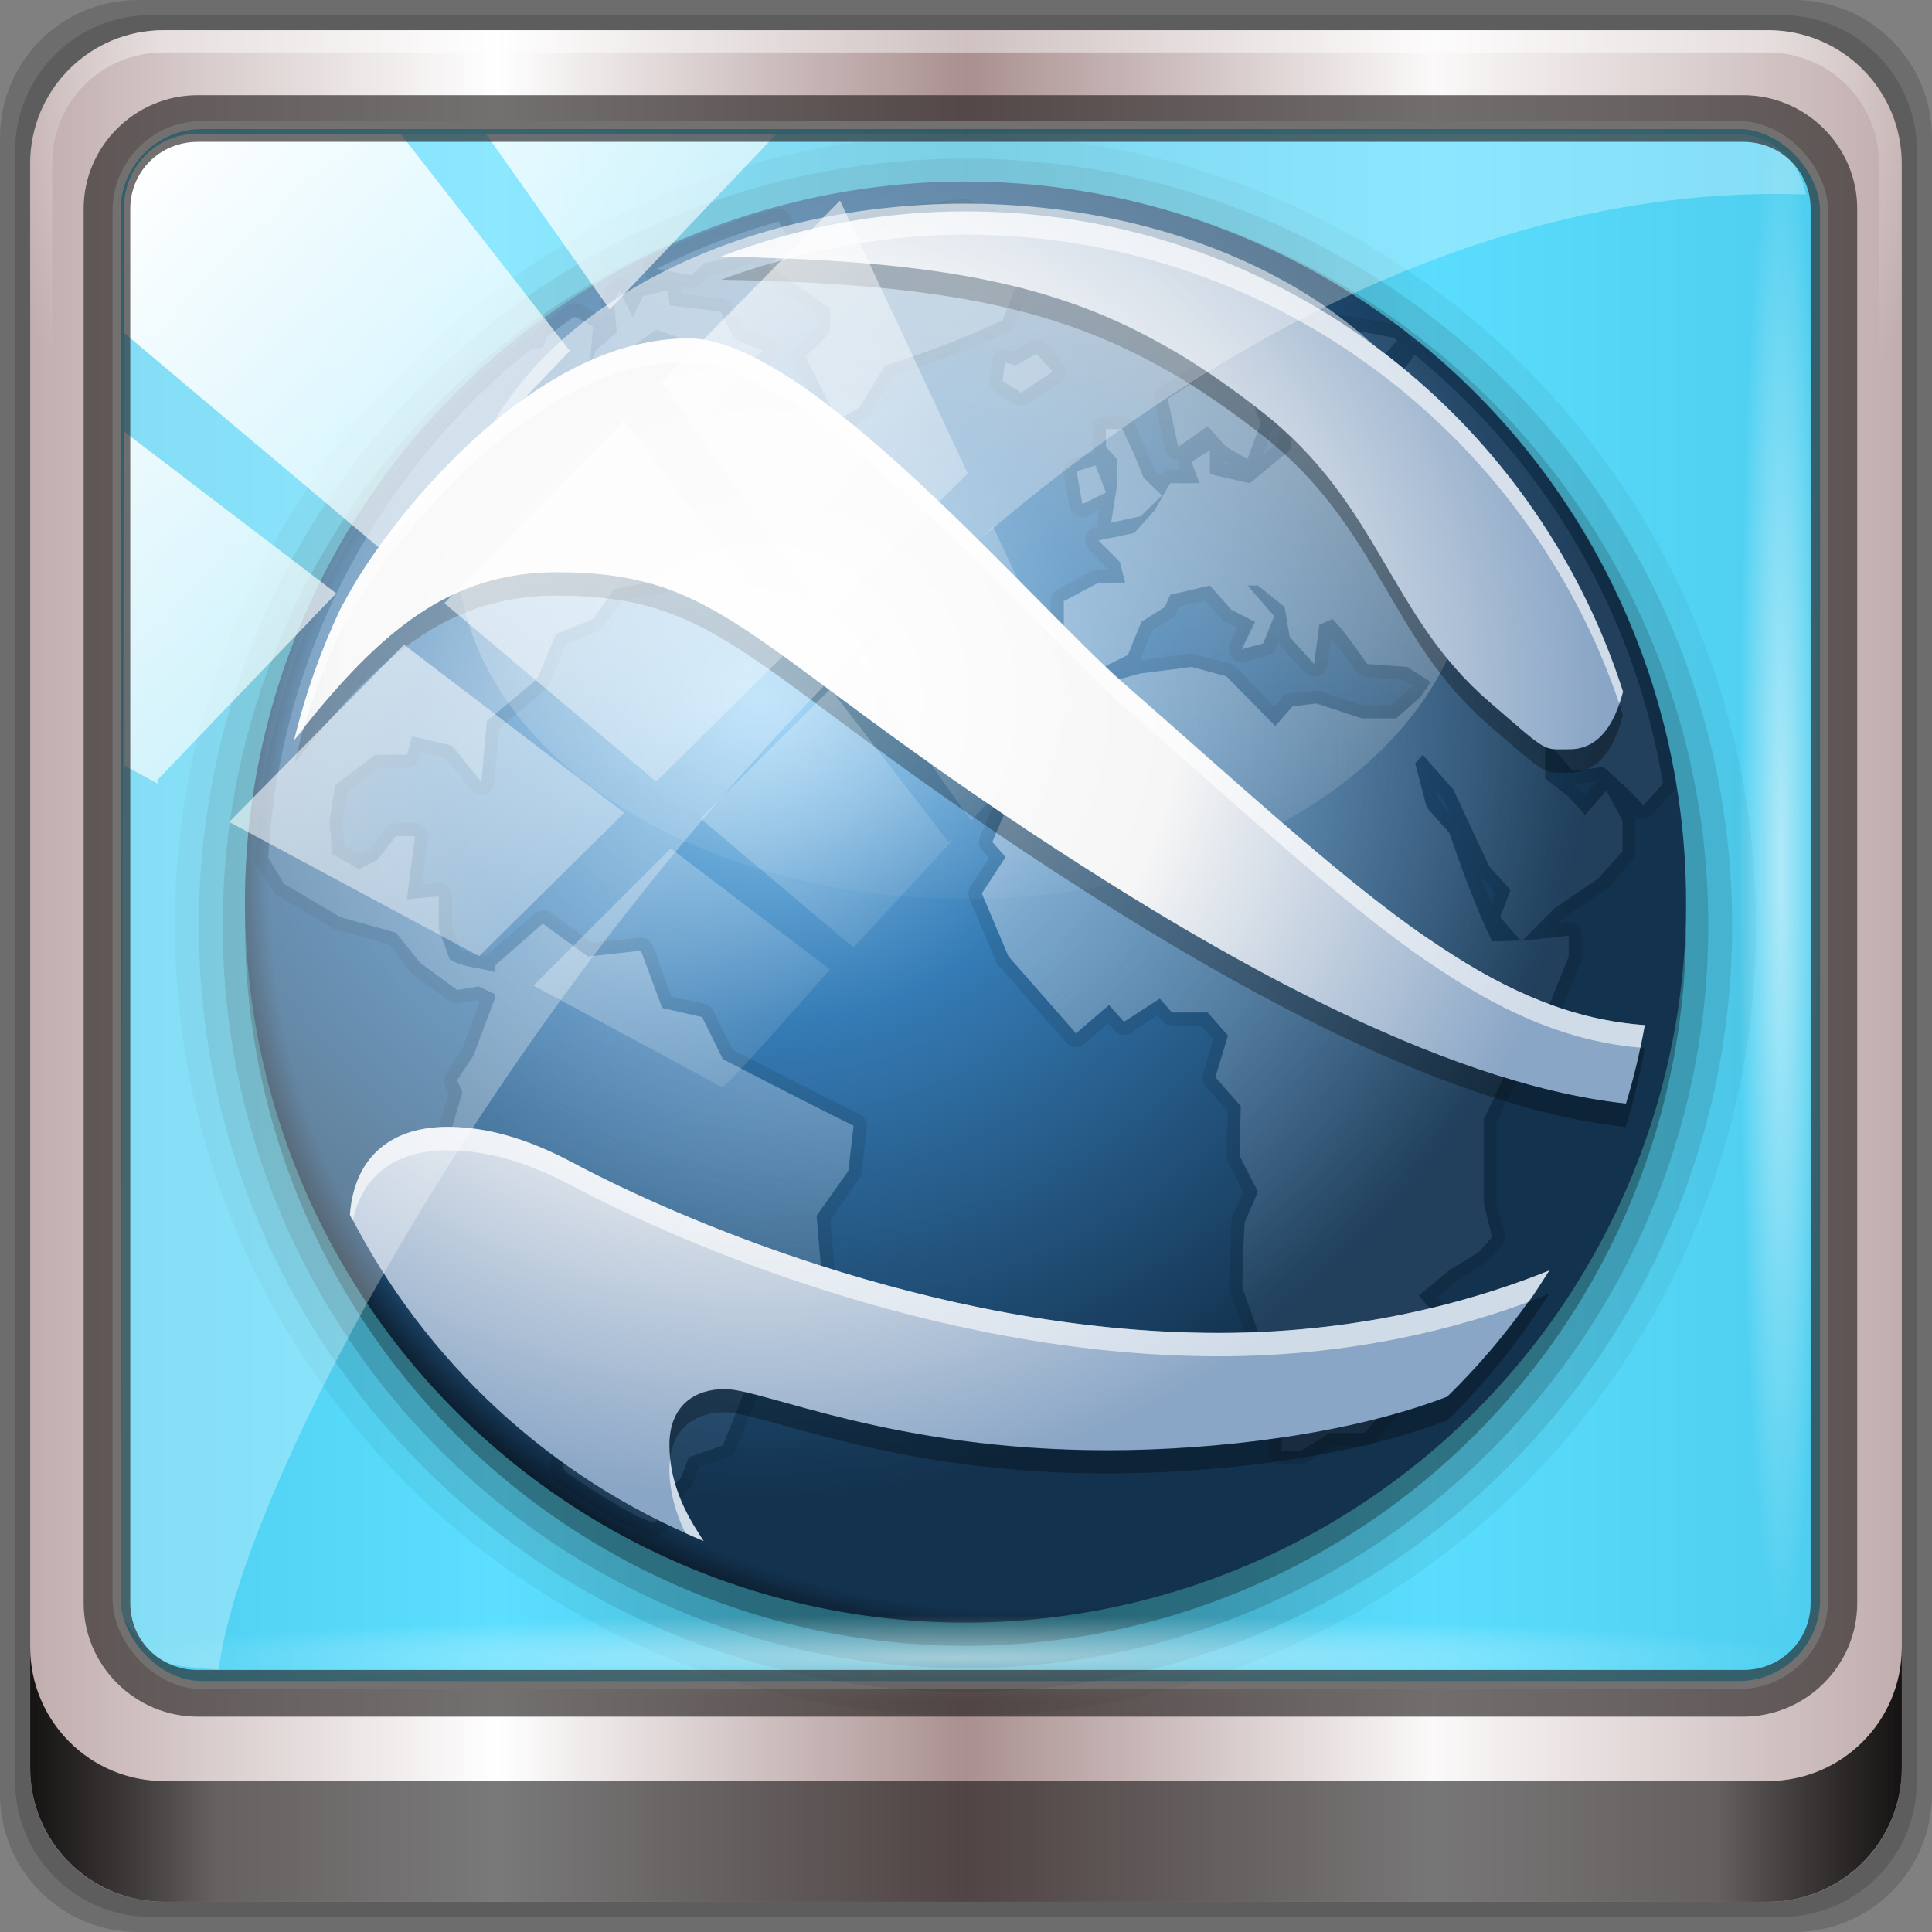 <?xml version="1.0" encoding="UTF-8" standalone="no"?>
<!-- Created with Inkscape (http://www.inkscape.org/) -->

<svg
   xmlns:dc="http://purl.org/dc/elements/1.1/"
   xmlns:cc="http://creativecommons.org/ns#"
   xmlns:rdf="http://www.w3.org/1999/02/22-rdf-syntax-ns#"
   xmlns:svg="http://www.w3.org/2000/svg"
   xmlns="http://www.w3.org/2000/svg"
   xmlns:xlink="http://www.w3.org/1999/xlink"
   xmlns:sodipodi="http://sodipodi.sourceforge.net/DTD/sodipodi-0.dtd"
   xmlns:inkscape="http://www.inkscape.org/namespaces/inkscape"
   version="1.0"
   width="96"
   height="96"
   id="svg2408"
   inkscape:version="0.48.5 r10040"
   sodipodi:docname="googleearth.svg">
  <rect width="100%" height="100%" fill="#808080" stroke="none"/>
  <sodipodi:namedview
     pagecolor="#ffffff"
     bordercolor="#666666"
     borderopacity="1"
     objecttolerance="10"
     gridtolerance="10"
     guidetolerance="10"
     inkscape:pageopacity="0"
     inkscape:pageshadow="2"
     inkscape:window-width="1280"
     inkscape:window-height="963"
     id="namedview3919"
     showgrid="false"
     inkscape:zoom="2.4583333"
     inkscape:cx="-1.6271186"
     inkscape:cy="48"
     inkscape:window-x="0"
     inkscape:window-y="0"
     inkscape:window-maximized="1"
     inkscape:current-layer="g7390" />
  <defs
     id="defs2410">
    <linearGradient
       id="linearGradient3998">
      <stop
         id="stop4000"
         style="stop-color:#ffffff;stop-opacity:1"
         offset="0" />
      <stop
         id="stop4002"
         style="stop-color:#ffffff;stop-opacity:0"
         offset="1" />
    </linearGradient>
    <linearGradient
       x1="45.448"
       y1="92.54"
       x2="45.448"
       y2="7.017"
       id="ButtonShadow"
       gradientUnits="userSpaceOnUse"
       gradientTransform="scale(1.006,0.994)">
      <stop
         id="stop3750"
         style="stop-color:#000000;stop-opacity:1"
         offset="0" />
      <stop
         id="stop3752"
         style="stop-color:#000000;stop-opacity:0.588"
         offset="1" />
    </linearGradient>
    <linearGradient
       id="linearGradient3737">
      <stop
         id="stop3739"
         style="stop-color:#ffffff;stop-opacity:1"
         offset="0" />
      <stop
         id="stop3741"
         style="stop-color:#ffffff;stop-opacity:0"
         offset="1" />
    </linearGradient>
    <linearGradient
       id="linearGradient3700">
      <stop
         id="stop3702"
         style="stop-color:#22193e;stop-opacity:1"
         offset="0" />
      <stop
         id="stop3704"
         style="stop-color:#9586af;stop-opacity:1"
         offset="1" />
    </linearGradient>
    <filter
       color-interpolation-filters="sRGB"
       id="filter3174">
      <feGaussianBlur
         id="feGaussianBlur3176"
         stdDeviation="1.71" />
    </filter>
    <linearGradient
       x1="36.357"
       y1="6"
       x2="36.357"
       y2="63.893"
       id="linearGradient3188"
       xlink:href="#linearGradient3737"
       gradientUnits="userSpaceOnUse" />
    <filter
       x="-0.192"
       y="-0.192"
       width="1.384"
       height="1.384"
       color-interpolation-filters="sRGB"
       id="filter3794">
      <feGaussianBlur
         id="feGaussianBlur3796"
         stdDeviation="5.28" />
    </filter>
    <linearGradient
       x1="48"
       y1="20.221"
       x2="48"
       y2="138.661"
       id="linearGradient3613"
       xlink:href="#linearGradient3737"
       gradientUnits="userSpaceOnUse" />
    <radialGradient
       cx="48"
       cy="90.172"
       r="42"
       fx="48"
       fy="90.172"
       id="radialGradient3619"
       xlink:href="#linearGradient3737"
       gradientUnits="userSpaceOnUse"
       gradientTransform="matrix(1.157,0,0,0.996,-7.551,0.197)" />
    <clipPath
       id="clipPath3613">
      <rect
         width="84"
         height="84"
         rx="6"
         ry="6"
         x="6"
         y="6"
         id="rect3615"
         style="fill:#ffffff;fill-opacity:1;fill-rule:nonzero;stroke:none" />
    </clipPath>
    <linearGradient
       x1="48"
       y1="90"
       x2="48"
       y2="5.988"
       id="linearGradient3617"
       xlink:href="#linearGradient3700"
       gradientUnits="userSpaceOnUse" />
    <linearGradient
       x1="45.448"
       y1="92.54"
       x2="45.448"
       y2="7.017"
       id="ButtonShadow-0"
       gradientUnits="userSpaceOnUse"
       gradientTransform="matrix(1.006,0,0,0.994,100,0)">
      <stop
         id="stop3750-8"
         style="stop-color:#000000;stop-opacity:1"
         offset="0" />
      <stop
         id="stop3752-5"
         style="stop-color:#000000;stop-opacity:0.588"
         offset="1" />
    </linearGradient>
    <linearGradient
       x1="32.251"
       y1="6.132"
       x2="32.251"
       y2="90.239"
       id="linearGradient3780"
       xlink:href="#ButtonShadow-0"
       gradientUnits="userSpaceOnUse"
       gradientTransform="matrix(1.024,0,0,1.012,-1.143,-98.071)" />
    <linearGradient
       x1="32.251"
       y1="6.132"
       x2="32.251"
       y2="90.239"
       id="linearGradient3772"
       xlink:href="#ButtonShadow-0"
       gradientUnits="userSpaceOnUse"
       gradientTransform="matrix(1.024,0,0,1.012,-1.143,-98.071)" />
    <linearGradient
       x1="32.251"
       y1="6.132"
       x2="32.251"
       y2="90.239"
       id="linearGradient3725"
       xlink:href="#ButtonShadow-0"
       gradientUnits="userSpaceOnUse"
       gradientTransform="matrix(1.024,0,0,1.012,-1.143,-98.071)" />
    <linearGradient
       x1="32.251"
       y1="6.132"
       x2="32.251"
       y2="90.239"
       id="linearGradient3721"
       xlink:href="#ButtonShadow-0"
       gradientUnits="userSpaceOnUse"
       gradientTransform="translate(0,-97)" />
    <linearGradient
       x1="32.251"
       y1="6.132"
       x2="32.251"
       y2="90.239"
       id="linearGradient3026"
       xlink:href="#ButtonShadow-0"
       gradientUnits="userSpaceOnUse"
       gradientTransform="matrix(1.024,0,0,1.012,-1.143,-98.071)" />
    <linearGradient
       id="linearGradient4224-9">
      <stop
         id="stop4226-7"
         style="stop-color:#95d2f8;stop-opacity:1"
         offset="0" />
      <stop
         id="stop4240-8"
         style="stop-color:#357bb5;stop-opacity:1"
         offset="0.41" />
      <stop
         id="stop4228-0"
         style="stop-color:#13324e;stop-opacity:1"
         offset="1" />
    </linearGradient>
    <linearGradient
       id="linearGradient4463-9">
      <stop
         id="stop4465-1"
         style="stop-color:#000000;stop-opacity:0"
         offset="0" />
      <stop
         id="stop4467-3"
         style="stop-color:#000000;stop-opacity:0"
         offset="0.91" />
      <stop
         id="stop4469-1"
         style="stop-color:#000000;stop-opacity:1"
         offset="1" />
    </linearGradient>
    <linearGradient
       id="linearGradient4471-1">
      <stop
         id="stop4473-6"
         style="stop-color:#ffffff;stop-opacity:1"
         offset="0" />
      <stop
         id="stop4544-9"
         style="stop-color:#f6f6f6;stop-opacity:1"
         offset="0.5" />
      <stop
         id="stop4475-9"
         style="stop-color:#8aa6c6;stop-opacity:1"
         offset="1" />
    </linearGradient>
    <radialGradient
       cx="46.972"
       cy="-33.923"
       r="60.306"
       fx="46.972"
       fy="-33.923"
       id="radialGradient3093"
       xlink:href="#linearGradient4471-1"
       gradientUnits="userSpaceOnUse"
       gradientTransform="matrix(0.598,0,0,0.569,11.061,58.574)" />
    <radialGradient
       cx="46.972"
       cy="-33.923"
       r="60.306"
       fx="46.972"
       fy="-33.923"
       id="radialGradient3916"
       xlink:href="#linearGradient4224-9"
       gradientUnits="userSpaceOnUse"
       gradientTransform="matrix(1.164,0,0,1.107,-7.715,3.617)" />
    <radialGradient
       cx="65.261"
       cy="-19.96"
       r="60.306"
       fx="65.261"
       fy="-19.96"
       id="radialGradient3926"
       xlink:href="#linearGradient4463-9"
       gradientUnits="userSpaceOnUse"
       gradientTransform="matrix(1.137,0,0,1.108,-5.928,3.63)" />
    <radialGradient
       cx="46.972"
       cy="-33.923"
       r="60.306"
       fx="46.972"
       fy="-33.923"
       id="radialGradient3956"
       xlink:href="#linearGradient4224-9"
       gradientUnits="userSpaceOnUse"
       gradientTransform="matrix(1.164,0,0,1.107,-7.715,3.617)" />
    <linearGradient
       id="linearGradient2312">
      <stop
         id="stop2314"
         style="stop-color:#e3ebf3;stop-opacity:1"
         offset="0" />
      <stop
         id="stop2316"
         style="stop-color:#cedceb;stop-opacity:0.132"
         offset="1" />
    </linearGradient>
    <radialGradient
       cx="22.109"
       cy="19.781"
       r="19.19"
       fx="22.109"
       fy="19.781"
       id="radialGradient3146"
       xlink:href="#linearGradient2312"
       gradientUnits="userSpaceOnUse"
       gradientTransform="matrix(1.573,0,0,1.469,8.676,12.715)" />
    <linearGradient
       x1="66.658"
       y1="-77.511"
       x2="66.658"
       y2="51.68"
       id="linearGradient3977"
       xlink:href="#linearGradient3737"
       gradientUnits="userSpaceOnUse" />
    <radialGradient
       cx="64.145"
       cy="-16.953"
       r="60.306"
       fx="64.145"
       fy="-16.953"
       id="radialGradient4004"
       xlink:href="#linearGradient3998"
       gradientUnits="userSpaceOnUse" />
    <radialGradient
       cx="19.464"
       cy="15.821"
       r="2.5"
       fx="19.464"
       fy="15.821"
       id="radialGradient4036-3"
       xlink:href="#linearGradient4008-1"
       gradientUnits="userSpaceOnUse" />
    <linearGradient
       id="linearGradient4008-1">
      <stop
         id="stop4010-3"
         style="stop-color:#ffffff;stop-opacity:1"
         offset="0" />
      <stop
         id="stop4016-7"
         style="stop-color:#ffffff;stop-opacity:0.279"
         offset="0.5" />
      <stop
         id="stop4012-2"
         style="stop-color:#ffffff;stop-opacity:0"
         offset="1" />
    </linearGradient>
    <radialGradient
       cx="19.464"
       cy="15.821"
       r="2.5"
       fx="19.464"
       fy="15.821"
       id="radialGradient4028-4"
       xlink:href="#linearGradient4008-1"
       gradientUnits="userSpaceOnUse" />
    <radialGradient
       cx="19.464"
       cy="15.821"
       r="2.5"
       fx="19.464"
       fy="15.821"
       id="radialGradient4020-6"
       xlink:href="#linearGradient4008-1"
       gradientUnits="userSpaceOnUse" />
    <radialGradient
       cx="19.464"
       cy="15.821"
       r="2.5"
       fx="19.464"
       fy="15.821"
       id="radialGradient4040-0"
       xlink:href="#linearGradient4008-1"
       gradientUnits="userSpaceOnUse" />
    <radialGradient
       cx="19.464"
       cy="15.821"
       r="2.5"
       fx="19.464"
       fy="15.821"
       id="radialGradient4044-9"
       xlink:href="#linearGradient4008-1"
       gradientUnits="userSpaceOnUse" />
    <filter
       x="-0.12"
       y="-0.12"
       width="1.24"
       height="1.24"
       color-interpolation-filters="sRGB"
       id="filter4046-5">
      <feGaussianBlur
         id="feGaussianBlur4048-6"
         stdDeviation="0.25" />
    </filter>
    <radialGradient
       cx="19.464"
       cy="15.821"
       r="2.5"
       fx="19.464"
       fy="15.821"
       id="radialGradient4032-1"
       xlink:href="#linearGradient4008-1"
       gradientUnits="userSpaceOnUse" />
    <radialGradient
       cx="19.464"
       cy="15.821"
       r="2.5"
       fx="19.464"
       fy="15.821"
       id="radialGradient4024-1"
       xlink:href="#linearGradient4008-1"
       gradientUnits="userSpaceOnUse" />
    <radialGradient
       cx="19.464"
       cy="15.821"
       r="2.5"
       fx="19.464"
       fy="15.821"
       id="radialGradient4141"
       xlink:href="#linearGradient4008-1"
       gradientUnits="userSpaceOnUse" />
    <linearGradient
       id="linearGradient3693">
      <stop
         offset="0"
         style="stop-color:#72a6db;stop-opacity:1"
         id="stop3695" />
      <stop
         offset="1"
         style="stop-color:#4974aa;stop-opacity:1"
         id="stop3697" />
    </linearGradient>
    <linearGradient
       spreadMethod="pad"
       gradientTransform="scale(1.926,0.519)"
       gradientUnits="userSpaceOnUse"
       xlink:href="#linearGradient561-8"
       id="linearGradient4082-4"
       y2="68.898"
       x2="29.396"
       y1="63.282"
       x1="29.049" />
    <linearGradient
       id="linearGradient641-3">
      <stop
         offset="0"
         style="stop-color:#000000;stop-opacity:0.416"
         id="stop642-8" />
      <stop
         offset="1"
         style="stop-color:#000000;stop-opacity:0"
         id="stop643-0" />
    </linearGradient>
    <linearGradient
       spreadMethod="pad"
       gradientTransform="scale(1.847,0.541)"
       gradientUnits="userSpaceOnUse"
       xlink:href="#linearGradient641-3"
       id="linearGradient4080-1"
       y2="63.224"
       x2="30.472"
       y1="68.697"
       x1="29.954" />
    <linearGradient
       id="linearGradient3682">
      <stop
         offset="0"
         style="stop-color:#72a6db;stop-opacity:1"
         id="stop3684" />
      <stop
         offset="1"
         style="stop-color:#4974aa;stop-opacity:1"
         id="stop3686" />
    </linearGradient>
    <linearGradient
       spreadMethod="pad"
       gradientTransform="scale(1.517,0.659)"
       gradientUnits="userSpaceOnUse"
       xlink:href="#linearGradient561-8"
       id="linearGradient4078-2"
       y2="54.864"
       x2="37.26"
       y1="47.909"
       x1="36.83" />
    <linearGradient
       id="linearGradient3675">
      <stop
         offset="0"
         style="stop-color:#72a6db;stop-opacity:1"
         id="stop3677" />
      <stop
         offset="1"
         style="stop-color:#4974aa;stop-opacity:1"
         id="stop3679" />
    </linearGradient>
    <radialGradient
       spreadMethod="pad"
       gradientTransform="scale(1.04,0.961)"
       gradientUnits="userSpaceOnUse"
       xlink:href="#linearGradient561-8"
       id="radialGradient4076-4"
       fy="3.356"
       fx="32.369"
       r="6.057"
       cy="3.356"
       cx="32.369" />
    <linearGradient
       id="linearGradient3668">
      <stop
         offset="0"
         style="stop-color:#ffffff;stop-opacity:1"
         id="stop3670" />
      <stop
         offset="1"
         style="stop-color:#8f8f8f;stop-opacity:1"
         id="stop3672" />
    </linearGradient>
    <linearGradient
       spreadMethod="pad"
       gradientTransform="scale(0.888,1.127)"
       gradientUnits="userSpaceOnUse"
       xlink:href="#linearGradient556-8"
       id="linearGradient4074-0"
       y2="24.093"
       x2="28.115"
       y1="16.387"
       x1="27.607" />
    <linearGradient
       id="linearGradient3661">
      <stop
         offset="0"
         style="stop-color:#ffffff;stop-opacity:1"
         id="stop3663" />
      <stop
         offset="1"
         style="stop-color:#ffffff;stop-opacity:0.176"
         id="stop3665" />
    </linearGradient>
    <linearGradient
       spreadMethod="pad"
       gradientTransform="scale(0.96,1.042)"
       gradientUnits="userSpaceOnUse"
       xlink:href="#linearGradient635-7"
       id="linearGradient4072-4"
       y2="24.687"
       x2="25.338"
       y1="15.336"
       x1="25.033" />
    <linearGradient
       id="linearGradient3654">
      <stop
         offset="0"
         style="stop-color:#72a6db;stop-opacity:1"
         id="stop3656" />
      <stop
         offset="1"
         style="stop-color:#4974aa;stop-opacity:1"
         id="stop3658" />
    </linearGradient>
    <radialGradient
       spreadMethod="pad"
       gradientTransform="scale(1.122,0.891)"
       gradientUnits="userSpaceOnUse"
       xlink:href="#linearGradient561-8"
       id="radialGradient4070-9"
       fy="25.591"
       fx="56.925"
       r="5.343"
       cy="25.591"
       cx="56.925" />
    <linearGradient
       id="linearGradient604-4">
      <stop
         offset="0"
         style="stop-color:#000000;stop-opacity:0.239"
         id="stop605-6" />
      <stop
         offset="1"
         style="stop-color:#000000;stop-opacity:0"
         id="stop606-8" />
    </linearGradient>
    <linearGradient
       spreadMethod="pad"
       gradientTransform="scale(0.993,1.007)"
       gradientUnits="userSpaceOnUse"
       xlink:href="#linearGradient604-4"
       id="linearGradient4068-8"
       y2="21.709"
       x2="23.981"
       y1="41.885"
       x1="40.971" />
    <linearGradient
       id="linearGradient564-1">
      <stop
         offset="0"
         style="stop-color:#3278c6;stop-opacity:1"
         id="stop565-3" />
      <stop
         offset="1"
         style="stop-color:#264980;stop-opacity:1"
         id="stop566-4" />
    </linearGradient>
    <radialGradient
       spreadMethod="pad"
       gradientTransform="scale(0.993,1.007)"
       gradientUnits="userSpaceOnUse"
       xlink:href="#linearGradient564-1"
       id="radialGradient4066-6"
       fy="16.135"
       fx="15.486"
       r="27.532"
       cy="16.135"
       cx="15.486" />
    <linearGradient
       id="linearGradient635-7">
      <stop
         offset="0"
         style="stop-color:#ffffff;stop-opacity:1"
         id="stop636-2" />
      <stop
         offset="1"
         style="stop-color:#ffffff;stop-opacity:0.176"
         id="stop637-8" />
    </linearGradient>
    <linearGradient
       spreadMethod="pad"
       gradientTransform="scale(0.653,1.531)"
       gradientUnits="userSpaceOnUse"
       xlink:href="#linearGradient635-7"
       id="linearGradient4064-8"
       y2="14.642"
       x2="56.889"
       y1="5.456"
       x1="42.008" />
    <linearGradient
       id="linearGradient3635">
      <stop
         offset="0"
         style="stop-color:#72a6db;stop-opacity:1"
         id="stop3637" />
      <stop
         offset="1"
         style="stop-color:#4974aa;stop-opacity:1"
         id="stop3639" />
    </linearGradient>
    <linearGradient
       spreadMethod="pad"
       gradientTransform="scale(0.578,1.73)"
       gradientUnits="userSpaceOnUse"
       xlink:href="#linearGradient561-8"
       id="linearGradient4062-2"
       y2="18.199"
       x2="68.417"
       y1="9.709"
       x1="66.897" />
    <linearGradient
       id="linearGradient561-8">
      <stop
         offset="0"
         style="stop-color:#72a6db;stop-opacity:1"
         id="stop562-9" />
      <stop
         offset="1"
         style="stop-color:#4974aa;stop-opacity:1"
         id="stop563-6" />
    </linearGradient>
    <radialGradient
       spreadMethod="pad"
       gradientTransform="scale(1.061,0.942)"
       gradientUnits="userSpaceOnUse"
       xlink:href="#linearGradient561-8"
       id="radialGradient4060-3"
       fy="4.291"
       fx="31.638"
       r="6.114"
       cy="4.291"
       cx="31.638" />
    <linearGradient
       id="linearGradient556-8">
      <stop
         offset="0"
         style="stop-color:#ffffff;stop-opacity:1"
         id="stop557-9" />
      <stop
         offset="1"
         style="stop-color:#8f8f8f;stop-opacity:1"
         id="stop558-4" />
    </linearGradient>
    <radialGradient
       spreadMethod="pad"
       gradientTransform="scale(0.888,1.127)"
       gradientUnits="userSpaceOnUse"
       xlink:href="#linearGradient556-8"
       id="radialGradient4058-6"
       fy="13.492"
       fx="24.218"
       r="10.214"
       cy="13.492"
       cx="24.218" />
    <linearGradient
       y2="14.514"
       x2="50.528"
       y1="-28.642"
       x1="2.771"
       gradientUnits="userSpaceOnUse"
       id="linearGradient4767"
       xlink:href="#linearGradient4213-7"
       inkscape:collect="always" />
    <linearGradient
       id="linearGradient4213-7"
       inkscape:collect="always">
      <stop
         id="stop4215-6"
         offset="0"
         style="stop-color:#ffffff;stop-opacity:1;" />
      <stop
         id="stop4217-5"
         offset="1"
         style="stop-color:#ffffff;stop-opacity:0;" />
    </linearGradient>
    <clipPath
       id="clipPath4156-4"
       clipPathUnits="userSpaceOnUse">
      <path
         inkscape:connector-curvature="0"
         id="path4158-0"
         d="m 27.046,-55.695 -14.214,13.321 0.061,0 15.653,21.771 10.231,-10.546 C 38.562,-32.302 27.468,-54.819 27.046,-55.695 z M 9.647,-39.383 -5.241,-25.321 15.988,-7.806 26.372,-18.383 9.647,-39.383 z m 31.491,12.951 -9.741,9.714 8.945,12.458 7.781,-7.555 -6.984,-14.617 z m -49.84,4.379 -13.754,12.982 26.283,13.846 0.061,-0.062 -0.123,-0.062 L 13.599,-5.401 -8.702,-22.053 z m 38.015,7.401 -9.803,9.775 11.579,9.559 7.628,-7.401 -8.669,-11.009 -0.735,-0.925 z m 20.187,5.674 -7.383,7.216 6.188,8.542 5.82,-6.137 -4.626,-9.621 z m -32.195,6.322 -9.557,9.498 13.662,7.185 7.934,-7.678 -12.039,-9.004 z m 23.312,2.374 -7.107,6.938 8.363,6.907 5.361,-5.674 -0.061,-0.092 -0.092,0.123 -6.464,-8.203 z m -8.73,8.542 -7.505,7.339 10.354,5.458 c 1.397,-1.321 5.675,-6.123 5.851,-6.322 L 31.886,8.26 z"
         style="opacity:0.6;fill:#ffffff;fill-opacity:1;stroke:none" />
    </clipPath>
    <radialGradient
       r="43.199"
       fy="44.893"
       fx="13.948"
       cy="44.893"
       cx="13.948"
       gradientTransform="matrix(0.888,0,0,0.049,16.069,-98.752)"
       gradientUnits="userSpaceOnUse"
       id="radialGradient4143"
       xlink:href="#linearGradient4133"
       inkscape:collect="always" />
    <linearGradient
       id="linearGradient4133"
       inkscape:collect="always">
      <stop
         id="stop4135"
         offset="0"
         style="stop-color:#ffffff;stop-opacity:1;" />
      <stop
         id="stop4137"
         offset="1"
         style="stop-color:#ffffff;stop-opacity:0;" />
    </linearGradient>
    <radialGradient
       gradientUnits="userSpaceOnUse"
       gradientTransform="matrix(0.975,0,0,0.049,41.943,65.501)"
       r="43.199"
       fy="44.893"
       fx="13.948"
       cy="44.893"
       cx="13.948"
       id="radialGradient4139"
       xlink:href="#linearGradient4133"
       inkscape:collect="always" />
    <linearGradient
       gradientUnits="userSpaceOnUse"
       y2="88.172"
       x2="94.5"
       y1="88.172"
       x1="1.5"
       id="linearGradient4129"
       xlink:href="#linearGradient3832-0-6-1-1"
       inkscape:collect="always"
       gradientTransform="translate(8.044,-14.666)" />
    <linearGradient
       id="linearGradient3832-0-6-1-1">
      <stop
         id="stop3834-6-3-7-1"
         offset="0"
         style="stop-color:#000000;stop-opacity:1;" />
      <stop
         style="stop-color:#000000;stop-opacity:0.588;"
         offset="0.1"
         id="stop3872-2-4" />
      <stop
         id="stop3844-6-2-7-6"
         offset="0.9"
         style="stop-color:#000000;stop-opacity:0.588;" />
      <stop
         id="stop3836-5-0-2-9"
         offset="1"
         style="stop-color:#000000;stop-opacity:1;" />
    </linearGradient>
    <clipPath
       id="clipPath4194-1-2-5">
      <rect
         style="fill:#ff00ff;fill-opacity:1;fill-rule:nonzero;stroke:none"
         id="rect4196-1-6-2"
         y="6"
         x="6"
         ry="6"
         rx="6"
         height="84"
         width="84" />
    </clipPath>
    <linearGradient
       inkscape:collect="always"
       xlink:href="#linearGradient4071-3-8-2"
       id="linearGradient6414-8"
       gradientUnits="userSpaceOnUse"
       x1="48.234"
       y1="48.047"
       x2="126.139"
       y2="66.233" />
    <linearGradient
       id="linearGradient4071-3-8-2">
      <stop
         offset="0"
         style="stop-color:#000000;stop-opacity:1"
         id="stop4073-8-8-6" />
      <stop
         offset="1"
         style="stop-color:#000000;stop-opacity:0"
         id="stop4075-4-4-8" />
    </linearGradient>
    <linearGradient
       inkscape:collect="always"
       xlink:href="#linearGradient4047-2-9-1"
       id="linearGradient6416-7"
       gradientUnits="userSpaceOnUse"
       x1="48.055"
       y1="48.032"
       x2="126.673"
       y2="62.839" />
    <linearGradient
       id="linearGradient4047-2-9-1">
      <stop
         offset="0"
         style="stop-color:#000000;stop-opacity:1"
         id="stop4049-0-1-5" />
      <stop
         offset="1"
         style="stop-color:#000000;stop-opacity:0"
         id="stop4051-5-5-8" />
    </linearGradient>
    <linearGradient
       inkscape:collect="always"
       xlink:href="#linearGradient4047-2-9-1"
       id="linearGradient6418-1"
       gradientUnits="userSpaceOnUse"
       x1="47.997"
       y1="48.029"
       x2="127.052"
       y2="60.29" />
    <linearGradient
       id="linearGradient6996">
      <stop
         offset="0"
         style="stop-color:#000000;stop-opacity:1"
         id="stop6998" />
      <stop
         offset="1"
         style="stop-color:#000000;stop-opacity:0"
         id="stop7000" />
    </linearGradient>
    <linearGradient
       inkscape:collect="always"
       xlink:href="#linearGradient4047-2-9-1"
       id="linearGradient6420-5"
       gradientUnits="userSpaceOnUse"
       x1="47.998"
       y1="48.029"
       x2="127.416"
       y2="57.665" />
    <linearGradient
       id="linearGradient7003">
      <stop
         offset="0"
         style="stop-color:#000000;stop-opacity:1"
         id="stop7005" />
      <stop
         offset="1"
         style="stop-color:#000000;stop-opacity:0"
         id="stop7007" />
    </linearGradient>
    <radialGradient
       inkscape:collect="always"
       xlink:href="#linearGradient3796-9-2-7"
       id="radialGradient6422-6"
       gradientUnits="userSpaceOnUse"
       gradientTransform="matrix(1,0,0,0.985,-30,0.716)"
       cx="48.41"
       cy="47.598"
       fx="48.41"
       fy="47.598"
       r="30.64" />
    <linearGradient
       id="linearGradient3796-9-2-7">
      <stop
         offset="0"
         style="stop-color:#ffffff;stop-opacity:0"
         id="stop3798-4-9-5" />
      <stop
         offset="1"
         style="stop-color:#ffffff;stop-opacity:1"
         id="stop3800-9-6-6" />
    </linearGradient>
    <radialGradient
       inkscape:collect="always"
       xlink:href="#linearGradient3780-6-5-9-0"
       id="radialGradient6424-3"
       gradientUnits="userSpaceOnUse"
       gradientTransform="matrix(1,0,0,1.014,-30,-0.661)"
       cx="48.265"
       cy="47.887"
       fx="48.265"
       fy="47.887"
       r="28.879" />
    <linearGradient
       id="linearGradient3780-6-5-9-0">
      <stop
         offset="0"
         style="stop-color:#000000;stop-opacity:0"
         id="stop3782-4-0-0" />
      <stop
         offset="1"
         style="stop-color:#000000;stop-opacity:1"
         id="stop3784-9-4-1" />
    </linearGradient>
    <linearGradient
       inkscape:collect="always"
       xlink:href="#linearGradient4071-3-8-2"
       id="linearGradient6434-0"
       gradientUnits="userSpaceOnUse"
       x1="48.234"
       y1="48.047"
       x2="126.139"
       y2="66.233" />
    <linearGradient
       id="linearGradient7018">
      <stop
         offset="0"
         style="stop-color:#000000;stop-opacity:1"
         id="stop7020" />
      <stop
         offset="1"
         style="stop-color:#000000;stop-opacity:0"
         id="stop7022" />
    </linearGradient>
    <linearGradient
       inkscape:collect="always"
       xlink:href="#linearGradient4047-2-9-1"
       id="linearGradient6436-8"
       gradientUnits="userSpaceOnUse"
       x1="48.055"
       y1="48.032"
       x2="126.673"
       y2="62.839" />
    <linearGradient
       id="linearGradient7025">
      <stop
         offset="0"
         style="stop-color:#000000;stop-opacity:1"
         id="stop7027" />
      <stop
         offset="1"
         style="stop-color:#000000;stop-opacity:0"
         id="stop7029" />
    </linearGradient>
    <linearGradient
       inkscape:collect="always"
       xlink:href="#linearGradient4047-2-9-1"
       id="linearGradient6438-0"
       gradientUnits="userSpaceOnUse"
       x1="47.997"
       y1="48.029"
       x2="127.052"
       y2="60.29" />
    <linearGradient
       id="linearGradient7032">
      <stop
         offset="0"
         style="stop-color:#000000;stop-opacity:1"
         id="stop7034" />
      <stop
         offset="1"
         style="stop-color:#000000;stop-opacity:0"
         id="stop7036" />
    </linearGradient>
    <linearGradient
       inkscape:collect="always"
       xlink:href="#linearGradient4047-2-9-1"
       id="linearGradient6440-3"
       gradientUnits="userSpaceOnUse"
       x1="47.998"
       y1="48.029"
       x2="127.416"
       y2="57.665" />
    <linearGradient
       id="linearGradient7039">
      <stop
         offset="0"
         style="stop-color:#000000;stop-opacity:1"
         id="stop7041" />
      <stop
         offset="1"
         style="stop-color:#000000;stop-opacity:0"
         id="stop7043" />
    </linearGradient>
    <linearGradient
       inkscape:collect="always"
       xlink:href="#linearGradient4071-3-8-2"
       id="linearGradient6442-5"
       gradientUnits="userSpaceOnUse"
       x1="48.234"
       y1="48.047"
       x2="126.139"
       y2="66.233" />
    <linearGradient
       id="linearGradient7046">
      <stop
         offset="0"
         style="stop-color:#000000;stop-opacity:1"
         id="stop7048" />
      <stop
         offset="1"
         style="stop-color:#000000;stop-opacity:0"
         id="stop7050" />
    </linearGradient>
    <linearGradient
       inkscape:collect="always"
       xlink:href="#linearGradient4047-2-9-1"
       id="linearGradient6444-4"
       gradientUnits="userSpaceOnUse"
       x1="48.055"
       y1="48.032"
       x2="126.673"
       y2="62.839" />
    <linearGradient
       id="linearGradient7053">
      <stop
         offset="0"
         style="stop-color:#000000;stop-opacity:1"
         id="stop7055" />
      <stop
         offset="1"
         style="stop-color:#000000;stop-opacity:0"
         id="stop7057" />
    </linearGradient>
    <linearGradient
       inkscape:collect="always"
       xlink:href="#linearGradient4047-2-9-1"
       id="linearGradient6446-1"
       gradientUnits="userSpaceOnUse"
       x1="47.997"
       y1="48.029"
       x2="127.052"
       y2="60.29" />
    <linearGradient
       id="linearGradient7060">
      <stop
         offset="0"
         style="stop-color:#000000;stop-opacity:1"
         id="stop7062" />
      <stop
         offset="1"
         style="stop-color:#000000;stop-opacity:0"
         id="stop7064" />
    </linearGradient>
    <linearGradient
       inkscape:collect="always"
       xlink:href="#linearGradient4047-2-9-1"
       id="linearGradient6448-0"
       gradientUnits="userSpaceOnUse"
       x1="47.998"
       y1="48.029"
       x2="127.416"
       y2="57.665" />
    <linearGradient
       id="linearGradient7067">
      <stop
         offset="0"
         style="stop-color:#000000;stop-opacity:1"
         id="stop7069" />
      <stop
         offset="1"
         style="stop-color:#000000;stop-opacity:0"
         id="stop7071" />
    </linearGradient>
    <radialGradient
       r="41"
       fy="6.213"
       fx="158"
       cy="6.213"
       cx="158"
       gradientTransform="matrix(0,1.621,-2.038,0,160.664,-243.037)"
       gradientUnits="userSpaceOnUse"
       id="radialGradient4073"
       xlink:href="#linearGradient3888-8-4-8-6"
       inkscape:collect="always" />
    <linearGradient
       id="linearGradient3888-8-4-8-6"
       inkscape:collect="always">
      <stop
         id="stop3890-4-7-9-7"
         offset="0"
         style="stop-color:#ffffff;stop-opacity:1;" />
      <stop
         id="stop3892-5-8-2-7"
         offset="1"
         style="stop-color:#ffffff;stop-opacity:0;" />
    </linearGradient>
    <radialGradient
       r="42"
       fy="-27"
       fx="48"
       cy="-27"
       cx="48"
       gradientTransform="matrix(-1.072,0,0,-0.875,199.464,-19.126)"
       gradientUnits="userSpaceOnUse"
       id="radialGradient4075"
       xlink:href="#linearGradient4091-0-3-0-7"
       inkscape:collect="always" />
    <linearGradient
       id="linearGradient4091-0-3-0-7">
      <stop
         id="stop4093-3-6-4-2"
         offset="0"
         style="stop-color:#ffffff;stop-opacity:1;" />
      <stop
         style="stop-color:#ffffff;stop-opacity:1;"
         offset="0.8"
         id="stop4099-6-1-8-3" />
      <stop
         id="stop4095-1-0-7-9"
         offset="1"
         style="stop-color:#ffffff;stop-opacity:0;" />
    </linearGradient>
    <linearGradient
       y2="47"
       x2="90"
       y1="47"
       x1="6"
       gradientTransform="matrix(1.107,0,0,1.107,2.901,-18.701)"
       gradientUnits="userSpaceOnUse"
       id="linearGradient4071"
       xlink:href="#linearGradient6139-0"
       inkscape:collect="always" />
    <linearGradient
       id="linearGradient6139-0">
      <stop
         style="stop-color:#c1adad;stop-opacity:1;"
         offset="0"
         id="stop6141-2" />
      <stop
         id="stop6151-0"
         offset="0.25"
         style="stop-color:#ffffff;stop-opacity:1;" />
      <stop
         id="stop6147-1"
         offset="0.5"
         style="stop-color:#aa9090;stop-opacity:1;" />
      <stop
         style="stop-color:#fbf9f9;stop-opacity:1;"
         offset="0.75"
         id="stop6149-4" />
      <stop
         style="stop-color:#c1adad;stop-opacity:1;"
         offset="1"
         id="stop6143-4" />
    </linearGradient>
    <linearGradient
       inkscape:collect="always"
       xlink:href="#linearGradient6139-0"
       id="linearGradient7426"
       gradientUnits="userSpaceOnUse"
       gradientTransform="matrix(1.107,0,0,1.107,2.901,-18.701)"
       x1="6"
       y1="47"
       x2="90"
       y2="47" />
    <radialGradient
       inkscape:collect="always"
       xlink:href="#linearGradient3888-8-4-8-6"
       id="radialGradient7428"
       gradientUnits="userSpaceOnUse"
       gradientTransform="matrix(0,1.621,-2.038,0,65.295,-227.084)"
       cx="158"
       cy="6.213"
       fx="158"
       fy="6.213"
       r="41" />
    <radialGradient
       inkscape:collect="always"
       xlink:href="#linearGradient4091-0-3-0-7"
       id="radialGradient7430"
       gradientUnits="userSpaceOnUse"
       gradientTransform="matrix(-1.072,0,0,-0.875,199.464,-19.126)"
       cx="48"
       cy="-27"
       fx="48"
       fy="-27"
       r="42" />
    <linearGradient
       inkscape:collect="always"
       xlink:href="#linearGradient3832-0-6-1-1"
       id="linearGradient7460"
       gradientUnits="userSpaceOnUse"
       gradientTransform="translate(8.044,-14.666)"
       x1="1.5"
       y1="88.172"
       x2="94.5"
       y2="88.172" />
    <radialGradient
       inkscape:collect="always"
       xlink:href="#linearGradient4133"
       id="radialGradient7462"
       gradientUnits="userSpaceOnUse"
       gradientTransform="matrix(0.975,0,0,0.049,41.943,65.501)"
       cx="13.948"
       cy="44.893"
       fx="13.948"
       fy="44.893"
       r="43.199" />
    <radialGradient
       inkscape:collect="always"
       xlink:href="#linearGradient4133"
       id="radialGradient7464"
       gradientUnits="userSpaceOnUse"
       gradientTransform="matrix(0.888,0,0,0.049,16.069,-98.752)"
       cx="13.948"
       cy="44.893"
       fx="13.948"
       fy="44.893"
       r="43.199" />
    <linearGradient
       inkscape:collect="always"
       xlink:href="#linearGradient4213-7"
       id="linearGradient7466"
       gradientUnits="userSpaceOnUse"
       x1="2.771"
       y1="-28.642"
       x2="50.528"
       y2="14.514" />
    <linearGradient
       gradientTransform="scale(1.006,0.994)"
       gradientUnits="userSpaceOnUse"
       id="ButtonShadow-6"
       y2="7.017"
       x2="45.448"
       y1="92.54"
       x1="45.448">
      <stop
         offset="0"
         style="stop-color:#000000;stop-opacity:1"
         id="stop3750-4" />
      <stop
         offset="1"
         style="stop-color:#000000;stop-opacity:0.588"
         id="stop3752-4" />
    </linearGradient>
    <filter
       id="filter3174-0"
       color-interpolation-filters="sRGB">
      <feGaussianBlur
         stdDeviation="1.71"
         id="feGaussianBlur3176-7" />
    </filter>
    <linearGradient
       gradientUnits="userSpaceOnUse"
       xlink:href="#linearGradient4281-6-7"
       id="linearGradient4416"
       y2="80"
       x2="48"
       y1="16"
       x1="48" />
    <linearGradient
       id="linearGradient4281-6-7">
      <stop
         offset="0"
         style="stop-color:#1e1e1e;stop-opacity:1"
         id="stop4283-9-0" />
      <stop
         offset="1"
         style="stop-color:#505050;stop-opacity:1"
         id="stop4285-8-2" />
    </linearGradient>
    <linearGradient
       gradientTransform="scale(1.006,0.994)"
       gradientUnits="userSpaceOnUse"
       id="ButtonShadow-1"
       y2="7.017"
       x2="45.448"
       y1="92.54"
       x1="45.448">
      <stop
         offset="0"
         style="stop-color:#000000;stop-opacity:1"
         id="stop3750-9" />
      <stop
         offset="1"
         style="stop-color:#000000;stop-opacity:0.588"
         id="stop3752-9" />
    </linearGradient>
    <filter
       id="filter3174-3"
       color-interpolation-filters="sRGB">
      <feGaussianBlur
         stdDeviation="1.71"
         id="feGaussianBlur3176-6" />
    </filter>
    <linearGradient
       gradientTransform="matrix(0,1,-1,0,70.996,0.004)"
       gradientUnits="userSpaceOnUse"
       xlink:href="#linearGradient4281-6-1"
       id="linearGradient3299"
       y2="47.996"
       x2="79.996"
       y1="47.996"
       x1="15.996" />
    <linearGradient
       id="linearGradient4281-6-1">
      <stop
         offset="0"
         style="stop-color:#1e1e1e;stop-opacity:1"
         id="stop4283-9-3" />
      <stop
         offset="1"
         style="stop-color:#505050;stop-opacity:1"
         id="stop4285-8-23" />
    </linearGradient>
    <linearGradient
       gradientTransform="matrix(1.024,0,0,1.012,-1.143,-98.071)"
       gradientUnits="userSpaceOnUse"
       xlink:href="#ButtonShadow-0-4"
       id="linearGradient3059"
       y2="90.239"
       x2="32.251"
       y1="6.132"
       x1="32.251" />
    <linearGradient
       gradientTransform="translate(0,-97)"
       gradientUnits="userSpaceOnUse"
       xlink:href="#ButtonShadow-0-4"
       id="linearGradient3721-1"
       y2="90.239"
       x2="32.251"
       y1="6.132"
       x1="32.251" />
    <linearGradient
       gradientTransform="matrix(1.024,0,0,1.012,-1.143,-98.071)"
       gradientUnits="userSpaceOnUse"
       xlink:href="#ButtonShadow-0-4"
       id="linearGradient3725-5"
       y2="90.239"
       x2="32.251"
       y1="6.132"
       x1="32.251" />
    <linearGradient
       gradientTransform="matrix(1.024,0,0,1.012,-1.143,-98.071)"
       gradientUnits="userSpaceOnUse"
       xlink:href="#ButtonShadow-0-4"
       id="linearGradient3772-9"
       y2="90.239"
       x2="32.251"
       y1="6.132"
       x1="32.251" />
    <linearGradient
       gradientTransform="matrix(1.024,0,0,1.012,-1.143,-98.071)"
       gradientUnits="userSpaceOnUse"
       xlink:href="#ButtonShadow-0-4"
       id="linearGradient3780-5"
       y2="90.239"
       x2="32.251"
       y1="6.132"
       x1="32.251" />
    <linearGradient
       gradientTransform="matrix(1.006,0,0,0.994,100,0)"
       gradientUnits="userSpaceOnUse"
       id="ButtonShadow-0-4"
       y2="7.017"
       x2="45.448"
       y1="92.54"
       x1="45.448">
      <stop
         offset="0"
         style="stop-color:#000000;stop-opacity:1"
         id="stop3750-8-4" />
      <stop
         offset="1"
         style="stop-color:#000000;stop-opacity:0.588"
         id="stop3752-5-4" />
    </linearGradient>
    <linearGradient
       gradientUnits="userSpaceOnUse"
       xlink:href="#linearGradient4208"
       id="linearGradient4214"
       y2="5.988"
       x2="48"
       y1="90"
       x1="48" />
    <linearGradient
       gradientUnits="userSpaceOnUse"
       xlink:href="#linearGradient4084"
       id="linearGradient4206"
       y2="5.988"
       x2="48"
       y1="90"
       x1="48" />
    <linearGradient
       gradientUnits="userSpaceOnUse"
       xlink:href="#linearGradient3737-3"
       id="linearGradient4152"
       y2="109.107"
       x2="48"
       y1="6"
       x1="48" />
    <linearGradient
       spreadMethod="pad"
       gradientTransform="scale(1.926,0.519)"
       gradientUnits="userSpaceOnUse"
       xlink:href="#linearGradient561"
       id="linearGradient4082"
       y2="68.898"
       x2="29.396"
       y1="63.282"
       x1="29.049" />
    <linearGradient
       spreadMethod="pad"
       gradientTransform="scale(1.847,0.541)"
       gradientUnits="userSpaceOnUse"
       xlink:href="#linearGradient641"
       id="linearGradient4080"
       y2="63.224"
       x2="30.472"
       y1="68.697"
       x1="29.954" />
    <linearGradient
       spreadMethod="pad"
       gradientTransform="scale(1.517,0.659)"
       gradientUnits="userSpaceOnUse"
       xlink:href="#linearGradient561"
       id="linearGradient4078"
       y2="54.864"
       x2="37.26"
       y1="47.909"
       x1="36.83" />
    <radialGradient
       spreadMethod="pad"
       gradientTransform="scale(1.04,0.961)"
       gradientUnits="userSpaceOnUse"
       xlink:href="#linearGradient561"
       id="radialGradient4076"
       fy="3.356"
       fx="32.369"
       r="6.057"
       cy="3.356"
       cx="32.369" />
    <linearGradient
       spreadMethod="pad"
       gradientTransform="scale(0.888,1.127)"
       gradientUnits="userSpaceOnUse"
       xlink:href="#linearGradient556"
       id="linearGradient4074"
       y2="24.093"
       x2="28.115"
       y1="16.387"
       x1="27.607" />
    <linearGradient
       spreadMethod="pad"
       gradientTransform="scale(0.96,1.042)"
       gradientUnits="userSpaceOnUse"
       xlink:href="#linearGradient635"
       id="linearGradient4072"
       y2="24.687"
       x2="25.338"
       y1="15.336"
       x1="25.033" />
    <radialGradient
       spreadMethod="pad"
       gradientTransform="scale(1.122,0.891)"
       gradientUnits="userSpaceOnUse"
       xlink:href="#linearGradient561"
       id="radialGradient4070"
       fy="25.591"
       fx="56.925"
       r="5.343"
       cy="25.591"
       cx="56.925" />
    <linearGradient
       spreadMethod="pad"
       gradientTransform="scale(0.993,1.007)"
       gradientUnits="userSpaceOnUse"
       xlink:href="#linearGradient604"
       id="linearGradient4068"
       y2="21.709"
       x2="23.981"
       y1="41.885"
       x1="40.971" />
    <radialGradient
       spreadMethod="pad"
       gradientTransform="scale(0.993,1.007)"
       gradientUnits="userSpaceOnUse"
       xlink:href="#linearGradient564"
       id="radialGradient4066"
       fy="16.135"
       fx="15.486"
       r="27.532"
       cy="16.135"
       cx="15.486" />
    <linearGradient
       spreadMethod="pad"
       gradientTransform="scale(0.653,1.531)"
       gradientUnits="userSpaceOnUse"
       xlink:href="#linearGradient635"
       id="linearGradient4064"
       y2="14.642"
       x2="56.889"
       y1="5.456"
       x1="42.008" />
    <linearGradient
       spreadMethod="pad"
       gradientTransform="scale(0.578,1.73)"
       gradientUnits="userSpaceOnUse"
       xlink:href="#linearGradient561"
       id="linearGradient4062"
       y2="18.199"
       x2="68.417"
       y1="9.709"
       x1="66.897" />
    <radialGradient
       spreadMethod="pad"
       gradientTransform="scale(1.061,0.942)"
       gradientUnits="userSpaceOnUse"
       xlink:href="#linearGradient561"
       id="radialGradient4060"
       fy="4.291"
       fx="31.638"
       r="6.114"
       cy="4.291"
       cx="31.638" />
    <radialGradient
       spreadMethod="pad"
       gradientTransform="scale(0.888,1.127)"
       gradientUnits="userSpaceOnUse"
       xlink:href="#linearGradient556"
       id="radialGradient4058"
       fy="13.492"
       fx="24.218"
       r="10.214"
       cy="13.492"
       cx="24.218" />
    <linearGradient
       id="linearGradient641">
      <stop
         offset="0"
         style="stop-color:#000000;stop-opacity:0.416"
         id="stop642" />
      <stop
         offset="1"
         style="stop-color:#000000;stop-opacity:0"
         id="stop643" />
    </linearGradient>
    <linearGradient
       id="linearGradient604">
      <stop
         offset="0"
         style="stop-color:#000000;stop-opacity:0.239"
         id="stop605" />
      <stop
         offset="1"
         style="stop-color:#000000;stop-opacity:0"
         id="stop606" />
    </linearGradient>
    <linearGradient
       id="linearGradient564">
      <stop
         offset="0"
         style="stop-color:#3278c6;stop-opacity:1"
         id="stop565" />
      <stop
         offset="1"
         style="stop-color:#264980;stop-opacity:1"
         id="stop566" />
    </linearGradient>
    <linearGradient
       id="linearGradient635">
      <stop
         offset="0"
         style="stop-color:#ffffff;stop-opacity:1"
         id="stop636" />
      <stop
         offset="1"
         style="stop-color:#ffffff;stop-opacity:0.176"
         id="stop637" />
    </linearGradient>
    <linearGradient
       id="linearGradient561">
      <stop
         offset="0"
         style="stop-color:#72a6db;stop-opacity:1"
         id="stop562" />
      <stop
         offset="1"
         style="stop-color:#4974aa;stop-opacity:1"
         id="stop563" />
    </linearGradient>
    <linearGradient
       id="linearGradient556">
      <stop
         offset="0"
         style="stop-color:#ffffff;stop-opacity:1"
         id="stop557" />
      <stop
         offset="1"
         style="stop-color:#8f8f8f;stop-opacity:1"
         id="stop558" />
    </linearGradient>
    <clipPath
       id="clipPath3613-3">
      <rect
         style="fill:#ffffff;fill-opacity:1;fill-rule:nonzero;stroke:none"
         id="rect3615-3"
         y="6"
         x="6"
         ry="6"
         rx="6"
         height="84"
         width="84" />
    </clipPath>
    <radialGradient
       gradientTransform="matrix(1.157,0,0,0.996,-7.551,0.197)"
       gradientUnits="userSpaceOnUse"
       xlink:href="#linearGradient3737-3"
       id="radialGradient3619-5"
       fy="90.172"
       fx="48"
       r="42"
       cy="90.172"
       cx="48" />
    <linearGradient
       gradientUnits="userSpaceOnUse"
       xlink:href="#linearGradient3737-3"
       id="linearGradient3613-6"
       y2="138.661"
       x2="48"
       y1="20.221"
       x1="48" />
    <filter
       id="filter3794-1"
       color-interpolation-filters="sRGB"
       height="1.384"
       width="1.384"
       y="-0.192"
       x="-0.192">
      <feGaussianBlur
         stdDeviation="5.28"
         id="feGaussianBlur3796-6" />
    </filter>
    <linearGradient
       gradientUnits="userSpaceOnUse"
       xlink:href="#linearGradient3737-3"
       id="linearGradient3188-4"
       y2="63.893"
       x2="36.357"
       y1="6"
       x1="36.357" />
    <filter
       id="filter3174-8"
       color-interpolation-filters="sRGB">
      <feGaussianBlur
         stdDeviation="1.71"
         id="feGaussianBlur3176-8" />
    </filter>
    <linearGradient
       id="linearGradient3737-3">
      <stop
         offset="0"
         style="stop-color:#ffffff;stop-opacity:1"
         id="stop3739-0" />
      <stop
         offset="1"
         style="stop-color:#ffffff;stop-opacity:0"
         id="stop3741-5" />
    </linearGradient>
    <linearGradient
       gradientTransform="scale(1.006,0.994)"
       gradientUnits="userSpaceOnUse"
       id="ButtonShadow-9"
       y2="7.017"
       x2="45.448"
       y1="92.54"
       x1="45.448">
      <stop
         offset="0"
         style="stop-color:#000000;stop-opacity:1"
         id="stop3750-2" />
      <stop
         offset="1"
         style="stop-color:#000000;stop-opacity:0.588"
         id="stop3752-7" />
    </linearGradient>
    <linearGradient
       id="linearGradient4084">
      <stop
         offset="0"
         style="stop-color:#537d6b;stop-opacity:1"
         id="stop4086" />
      <stop
         offset="1"
         style="stop-color:#92bbaa;stop-opacity:1"
         id="stop4088" />
    </linearGradient>
    <linearGradient
       id="linearGradient4208">
      <stop
         offset="0"
         style="stop-color:#f3840c;stop-opacity:1"
         id="stop4210" />
      <stop
         offset="1"
         style="stop-color:#f2b80c;stop-opacity:1"
         id="stop4212" />
    </linearGradient>
    <radialGradient
       cx="46.972"
       cy="-33.923"
       r="60.306"
       fx="46.972"
       fy="-33.923"
       id="radialGradient3916-0"
       xlink:href="#linearGradient4224-9-6"
       gradientUnits="userSpaceOnUse"
       gradientTransform="matrix(1.164,0,0,1.107,-7.715,3.617)" />
    <linearGradient
       id="linearGradient4224-9-6">
      <stop
         id="stop4226-7-7"
         style="stop-color:#95d2f8;stop-opacity:1"
         offset="0" />
      <stop
         id="stop4240-8-9"
         style="stop-color:#357bb5;stop-opacity:1"
         offset="0.41" />
      <stop
         id="stop4228-0-0"
         style="stop-color:#13324e;stop-opacity:1"
         offset="1" />
    </linearGradient>
    <radialGradient
       cx="65.261"
       cy="-19.96"
       r="60.306"
       fx="65.261"
       fy="-19.96"
       id="radialGradient3926-8"
       xlink:href="#linearGradient4463-9-1"
       gradientUnits="userSpaceOnUse"
       gradientTransform="matrix(1.137,0,0,1.108,-5.928,3.63)" />
    <linearGradient
       id="linearGradient4463-9-1">
      <stop
         id="stop4465-1-0"
         style="stop-color:#000000;stop-opacity:0"
         offset="0" />
      <stop
         id="stop4467-3-1"
         style="stop-color:#000000;stop-opacity:0"
         offset="0.91" />
      <stop
         id="stop4469-1-3"
         style="stop-color:#000000;stop-opacity:1"
         offset="1" />
    </linearGradient>
    <radialGradient
       cx="22.109"
       cy="19.781"
       r="19.19"
       fx="22.109"
       fy="19.781"
       id="radialGradient3146-5"
       xlink:href="#linearGradient2312-1"
       gradientUnits="userSpaceOnUse"
       gradientTransform="matrix(1.573,0,0,1.469,8.676,12.715)" />
    <linearGradient
       id="linearGradient2312-1">
      <stop
         id="stop2314-1"
         style="stop-color:#e3ebf3;stop-opacity:1"
         offset="0" />
      <stop
         id="stop2316-9"
         style="stop-color:#cedceb;stop-opacity:0.132"
         offset="1" />
    </linearGradient>
    <linearGradient
       x1="66.658"
       y1="-77.511"
       x2="66.658"
       y2="51.68"
       id="linearGradient3977-2"
       xlink:href="#linearGradient3737-8"
       gradientUnits="userSpaceOnUse" />
    <linearGradient
       id="linearGradient3737-8">
      <stop
         id="stop3739-7"
         style="stop-color:#ffffff;stop-opacity:1"
         offset="0" />
      <stop
         id="stop3741-0"
         style="stop-color:#ffffff;stop-opacity:0"
         offset="1" />
    </linearGradient>
    <radialGradient
       cx="46.972"
       cy="-33.923"
       r="60.306"
       fx="46.972"
       fy="-33.923"
       id="radialGradient3093-3"
       xlink:href="#linearGradient4471-1-2"
       gradientUnits="userSpaceOnUse"
       gradientTransform="matrix(0.598,0,0,0.569,11.061,58.574)" />
    <linearGradient
       id="linearGradient4471-1-2">
      <stop
         id="stop4473-6-4"
         style="stop-color:#ffffff;stop-opacity:1"
         offset="0" />
      <stop
         id="stop4544-9-7"
         style="stop-color:#f6f6f6;stop-opacity:1"
         offset="0.5" />
      <stop
         id="stop4475-9-7"
         style="stop-color:#8aa6c6;stop-opacity:1"
         offset="1" />
    </linearGradient>
  </defs>
  <g
     id="g14484">
    <g
       id="layer1"
       inkscape:label="Layer 1"
       transform="translate(-1e-6,32)">
      <g
         id="g7390"
         transform="translate(-8.044,-17.334)">
        <path
           inkscape:connector-curvature="0"
           id="path3288"
           d="m 97.187,-14.666 -82.286,0 c -3.799,0 -6.857,3.058 -6.857,6.857 l 0,82.286 c 0,3.799 3.058,6.857 6.857,6.857 l 82.286,0 c 3.799,0 6.857,-3.058 6.857,-6.857 l 0,-82.286 c 0,-3.799 -3.058,-6.857 -6.857,-6.857 z"
           style="opacity:0.15;fill:#000000;fill-opacity:1;fill-rule:nonzero;stroke:none;display:inline" />
        <path
           style="opacity:0.15;fill:#000000;fill-opacity:1;fill-rule:nonzero;stroke:none;display:inline"
           d="m 96.544,-13.916 -81,0 c -3.739,0 -6.75,3.01 -6.75,6.75 l 0,81 c 0,3.74 3.011,6.75 6.75,6.75 l 81,0 c 3.74,0 6.75,-3.01 6.75,-6.75 l 0,-81 c 0,-3.739 -3.01,-6.75 -6.75,-6.75 z"
           id="path4085"
           inkscape:connector-curvature="0" />
        <path
           inkscape:connector-curvature="0"
           id="rect4251-1"
           d="m 95.901,-13.166 -79.714,0 c -3.68,0 -6.643,2.963 -6.643,6.643 l 0,79.714 c 0,3.68 2.963,6.643 6.643,6.643 l 79.714,0 c 3.68,0 6.643,-2.963 6.643,-6.643 l 0,-79.714 c 0,-3.68 -2.963,-6.643 -6.643,-6.643 z"
           style="fill:url(#linearGradient7426);fill-opacity:1;fill-rule:nonzero;stroke:none;display:inline" />
        <rect
           style="fill:#2ad4ff;fill-opacity:0.767;stroke:#ffffff;stroke-width:0.4;stroke-linecap:round;stroke-linejoin:round;stroke-miterlimit:4;stroke-opacity:1;stroke-dasharray:none;stroke-dashoffset:0"
           id="rect4301"
           width="84.846"
           height="77.52"
           x="5.793"
           y="6.213"
           ry="4.25"
           transform="translate(8.044,-14.666)" />
        <g
           id="layer4"
           transform="matrix(1.155,0,0,1.155,0.584,-25.283)">
          <path
             d="m 64.156,-83.125 c -36.48,0 -66.188,29.708 -66.188,66.188 0,36.48 29.711,66.156 66.188,66.156 36.477,0 66.156,-29.68 66.156,-66.156 0,-36.476 -29.676,-66.188 -66.156,-66.188 z"
             transform="matrix(0.514,0,0,0.514,15.027,57.714)"
             id="path3942"
             style="opacity:0.05;color:#000000;fill:#000000;fill-opacity:1;fill-rule:evenodd;stroke:none;stroke-width:2;marker:none;visibility:visible;display:inline;overflow:visible"
             inkscape:connector-curvature="0" />
          <path
             d="m 64.156,-81.125 c -35.396,0 -64.188,28.792 -64.188,64.188 0,35.396 28.794,64.156 64.188,64.156 35.393,0 64.156,-28.763 64.156,-64.156 0,-35.393 -28.761,-64.188 -64.156,-64.188 z"
             transform="matrix(0.514,0,0,0.514,15.027,57.714)"
             id="path3938"
             style="opacity:0.1;color:#000000;fill:#000000;fill-opacity:1;fill-rule:evenodd;stroke:none;stroke-width:2;marker:none;visibility:visible;display:inline;overflow:visible"
             inkscape:connector-curvature="0" />
          <path
             d="m 64.156,-79.125 c -34.313,0 -62.188,27.874 -62.188,62.188 0,34.313 27.876,62.156 62.188,62.156 34.312,0 62.156,-27.844 62.156,-62.156 0,-34.312 -27.843,-62.188 -62.156,-62.188 z"
             transform="matrix(0.514,0,0,0.514,15.027,57.714)"
             id="path3934"
             style="opacity:0.15;color:#000000;fill:#000000;fill-opacity:1;fill-rule:evenodd;stroke:none;stroke-width:2;marker:none;visibility:visible;display:inline;overflow:visible"
             inkscape:connector-curvature="0" />
          <path
             d="m 124.451,-16.953 a 60.306,60.306 0 1 1 -120.612,0 60.306,60.306 0 1 1 120.612,0 z"
             transform="matrix(0.514,0,0,0.514,15.027,57.714)"
             id="path3928"
             style="opacity:0.3;color:#000000;fill:#000000;fill-opacity:1;fill-rule:evenodd;stroke:none;stroke-width:2;marker:none;visibility:visible;display:inline;overflow:visible"
             inkscape:connector-curvature="0" />
          <path
             d="m 124.451,-16.953 a 60.306,60.306 0 1 1 -120.612,0 60.306,60.306 0 1 1 120.612,0 z"
             transform="matrix(0.514,0,0,0.514,15.027,56.714)"
             id="path3253"
             style="color:#000000;fill:url(#radialGradient3916-0);fill-opacity:1;fill-rule:evenodd;stroke:none;stroke-width:2;marker:none;visibility:visible;display:inline;overflow:visible"
             inkscape:connector-curvature="0" />
          <path
             d="m 124.451,-16.953 a 60.306,60.306 0 1 1 -120.612,0 60.306,60.306 0 1 1 120.612,0 z"
             transform="matrix(0.514,0,0,0.514,15.027,56.714)"
             id="path4449"
             style="color:#000000;fill:url(#radialGradient3926-8);fill-opacity:1;fill-rule:evenodd;stroke:none;stroke-width:2;marker:none;visibility:visible;display:inline;overflow:visible"
             inkscape:connector-curvature="0" />
          <path
             d="m 47.975,18.302 -3.43,0.398 -4.225,1.168 -0.795,0.771 2.635,1.814 0,1.044 -1.044,1.044 1.367,2.709 0.92,-0.497 1.143,-1.839 c 1.767,-0.547 3.366,-1.16 5.046,-1.939 l 1.367,-3.505 -2.983,-1.168 z m -8.028,0.423 c -0.756,0.214 -1.507,0.451 -2.237,0.721 l -0.025,0.025 c -0.014,0.005 -0.035,-0.005 -0.05,0 -1.008,0.375 -1.979,0.816 -2.933,1.292 l 1.491,0.273 0.572,-0.522 1.143,-0.249 c 0.784,-0.382 1.58,-0.65 2.411,-0.92 L 39.947,18.724 z m -6.835,2.958 -0.224,0.522 0.099,1.292 -0.895,0.771 -0.572,1.442 1.143,0 0.572,-1.292 c 0.493,-0.349 0.964,-0.707 1.466,-1.044 l 1.143,0.398 c 0.762,0.519 1.524,1.023 2.287,1.541 l 1.168,-1.044 -1.268,-0.497 -0.572,-1.168 -2.187,-0.273 -0.099,-0.646 -1.044,0.249 -0.447,0.92 -0.572,-1.168 z m 29.304,1.044 -2.187,0.522 -1.367,0.895 0,0.771 -2.162,1.442 0.447,2.063 1.268,-0.895 0.795,0.895 0.92,0.522 0.572,-1.541 -0.348,-0.92 0.348,-0.646 1.243,-1.168 0.572,0 -0.572,1.292 0,1.168 c 0.526,-0.143 1.078,-0.182 1.616,-0.249 l -1.491,1.019 -0.124,0.671 -1.715,1.417 -1.715,-0.398 0,-1.019 -0.795,0.497 0.348,0.92 -1.268,0 -0.671,1.168 -0.87,0.969 -1.541,0.323 0.92,0.92 0.224,0.895 -1.143,0 -1.491,0.795 0,2.312 0.696,0 0.621,0.721 1.442,-0.721 0.572,-1.417 1.019,-0.646 0.224,-0.522 1.715,-0.398 0.92,1.044 1.019,0.522 -0.572,1.168 0.92,-0.249 0.472,-1.168 -1.143,-1.317 0.447,0 1.143,0.92 0.224,1.292 1.044,1.168 0.224,-1.69 0.572,-0.249 c 0.565,0.588 1.015,1.277 1.491,1.939 l 1.715,0.124 1.019,0.646 -0.447,0.646 -1.044,0.92 -1.466,0 -1.964,-0.646 -1.019,0.124 -0.746,0.845 -2.113,-2.138 -1.491,-0.398 -2.162,0.273 -1.964,0.522 c -1.091,1.239 -2.149,2.466 -3.181,3.753 l -1.268,2.983 0.572,0.646 -1.019,1.566 1.143,2.709 c 0.973,1.102 1.937,2.203 2.908,3.306 l 1.417,-1.218 0.646,0.721 1.541,-0.994 0.522,0.597 1.541,0 0.87,0.994 -0.547,1.79 1.094,1.243 -0.05,2.138 0.795,1.541 -0.572,1.317 c -0.057,0.954 -0.099,1.879 -0.099,2.833 0.469,1.293 0.924,2.6 1.367,3.902 l 0.323,2.063 0,1.044 0.82,0 1.243,-0.771 1.491,0 2.237,-2.535 -0.298,-0.845 1.491,-1.292 -1.094,-1.243 1.317,-1.094 1.268,-0.771 0.572,-0.646 -0.348,-1.442 c 0,-1.21 0,-2.419 0,-3.629 l 1.044,-2.212 1.243,-1.417 1.367,-3.38 0,-0.895 c -0.678,0.086 -1.325,0.151 -1.988,0.199 l -0.05,0.05 -0.05,-0.05 c -0.402,0.027 -0.805,0.05 -1.218,0.05 -0.728,-1.533 -1.285,-3.069 -1.839,-4.673 l -0.969,-1.094 -0.497,-1.889 0.323,-0.373 1.317,1.491 1.541,3.306 0.92,1.019 -0.447,1.168 0.87,0.994 c 0.033,-0.002 0.067,0.002 0.099,0 l 1.367,-1.367 1.889,-1.292 1.044,-1.168 0,-1.317 c -0.229,-0.433 -0.465,-0.86 -0.696,-1.292 l -0.92,1.044 -0.696,-0.771 -1.019,-0.795 0,-1.665 1.193,1.342 1.317,-0.174 c 0.599,0.545 1.189,1.045 1.715,1.665 L 78,42.908 C 76.791,35.5 72.873,29.003 67.312,24.441 l -0.224,0.348 -1.143,1.292 -1.466,-1.541 1.466,0 0.621,-0.696 c -0.051,-0.039 -0.098,-0.085 -0.149,-0.124 l -2.51,-0.472 -1.491,-0.522 z m -31.268,0.099 c -0.404,0.276 -0.778,0.575 -1.168,0.87 l -0.174,0.447 c 0,0 -0.313,0.052 -0.547,0.099 C 22.788,29.446 18.498,37.27 18,46.09 c 0.311,0.534 0.696,1.143 0.696,1.143 l 2.411,1.417 2.386,0.671 1.044,1.292 1.591,1.168 0.92,-0.149 0.696,0.323 0,0.199 -0.92,2.461 -0.696,1.044 0.224,0.522 -0.572,1.939 2.063,3.778 2.063,1.814 0.92,1.292 -0.124,2.734 0.696,1.541 -0.696,2.983 c 0,0 -0.016,0.022 0.025,0.199 0.961,0.682 1.968,1.321 3.007,1.889 0.016,0.009 0.033,0.016 0.05,0.025 0.045,0.021 0.107,0.055 0.149,0.075 0.369,0.167 0.639,0.266 0.696,0.224 0.227,-0.172 0.423,-0.323 0.423,-0.323 l -0.224,-0.646 0.92,-0.92 0.348,-0.895 1.466,-0.522 1.143,-2.858 -0.323,-0.771 0.795,-1.168 1.715,-0.398 0.92,-2.088 -0.224,-2.585 1.367,-1.939 0.224,-1.939 C 41.3,56.69 39.425,55.725 37.561,54.764 l -0.895,-1.814 -1.715,-0.398 -0.92,-2.461 -2.287,0.249 -1.939,-1.417 -2.063,1.814 0,0.273 C 27.12,50.831 26.359,50.806 25.804,50.464 l -0.472,-1.292 0,-1.417 -1.367,0.124 c 0.115,-0.908 0.233,-1.801 0.348,-2.709 l -0.82,0 -0.795,1.019 -0.795,0.398 -1.143,-0.646 -0.124,-1.442 0.249,-1.541 1.715,-1.292 1.367,0 0.224,-0.795 1.715,0.398 1.268,1.566 0.224,-2.61 2.162,-1.814 0.82,-1.939 1.591,-0.646 0.92,-1.292 2.063,-0.398 1.019,-1.566 c -1.03,-2e-6 -2.053,0 -3.082,0 l 1.939,-0.895 1.367,0 1.939,-0.646 0.249,-0.795 -0.696,-0.646 -0.795,-0.249 0.224,-0.771 -0.572,-1.168 -1.367,0.497 0.224,-1.019 -1.591,-0.92 -1.268,2.212 0.124,0.771 -1.268,0.522 -0.795,1.69 -0.348,-1.566 -2.162,-0.895 -0.348,-1.168 2.858,-1.69 1.243,-1.168 0.124,-1.417 -0.696,-0.398 -0.124,-0.025 z m 19.909,1.591 -0.895,0.497 -0.472,-0.124 -0.099,0.795 0.795,0.497 1.367,-0.895 -0.696,-0.771 z m -15.087,0.249 -0.92,0.646 1.143,0.771 0.92,0 0,-0.895 -1.143,-0.522 z m 18.07,2.983 0,0.771 0.472,0.522 0,1.168 -0.249,1.566 1.268,-0.273 0.92,-0.895 -0.795,-0.771 c -0.269,-0.717 -0.583,-1.4 -0.92,-2.088 l -0.696,0 z m -0.447,1.566 -0.82,0.249 0.249,1.417 1.019,-0.497 -0.447,-1.168 z m -15.783,2.336 0.323,1.814 0.696,-1.044 -1.019,-0.771 z"
             inkscape:connector-curvature="0"
             id="path4144"
             style="opacity:0.6;fill:url(#radialGradient3146-5);fill-opacity:1;fill-rule:nonzero;stroke-miterlimit:4;display:inline" />
          <path
             d="m 47.906,17.75 -3.438,0.375 A 0.565,0.565 0 0 0 44.375,18.156 l -3.531,1 a 0.565,0.565 0 0 0 -0.062,-0.094 l -0.375,-0.625 a 0.565,0.565 0 0 0 -0.625,-0.25 c -0.768,0.217 -1.505,0.443 -2.25,0.719 A 0.565,0.565 0 0 0 37.5,18.938 a 0.565,0.565 0 0 0 -0.031,0 c -0.023,0.007 -0.003,-0.01 -0.031,0 a 0.565,0.565 0 0 0 -0.031,0.031 C 36.392,19.348 35.396,19.771 34.438,20.25 a 0.565,0.565 0 0 0 0.031,1.031 L 34,21.375 a 0.565,0.565 0 0 0 -0.312,0.219 L 33.625,21.438 a 0.565,0.565 0 0 0 -1,0 l -0.25,0.531 a 0.565,0.565 0 0 0 -0.062,0.312 l 0.062,0.562 A 0.565,0.565 0 0 0 32.25,22.75 l -0.688,-0.406 a 0.565,0.565 0 0 0 -0.156,-0.062 L 31.281,22.25 a 0.565,0.565 0 0 0 -0.438,0.094 C 30.421,22.633 30.012,22.958 29.625,23.25 a 0.565,0.565 0 0 0 -0.188,0.25 l -0.062,0.156 c -0.105,0.017 -0.14,0.009 -0.25,0.031 a 0.565,0.565 0 0 0 -0.219,0.125 C 22.315,29.113 17.945,37.08 17.438,46.062 A 0.565,0.565 0 0 0 17.5,46.375 c 0.319,0.548 0.719,1.156 0.719,1.156 a 0.565,0.565 0 0 0 0.188,0.188 l 2.406,1.438 a 0.565,0.565 0 0 0 0.125,0.031 l 2.25,0.625 0.906,1.156 a 0.565,0.565 0 0 0 0.094,0.125 L 25.781,52.25 a 0.565,0.565 0 0 0 0.438,0.094 L 27,52.219 l 0.094,0.062 -0.75,2.031 -0.062,0.125 -0.625,0.906 a 0.565,0.565 0 0 0 -0.062,0.531 l 0.156,0.375 -0.5,1.719 a 0.565,0.565 0 0 0 0.031,0.438 l 2.062,3.781 a 0.565,0.565 0 0 0 0.125,0.156 l 2.062,1.812 0.719,1 -0.125,2.562 A 0.565,0.565 0 0 0 30.188,68 l 0.625,1.312 -0.688,2.812 c 0,0 0.002,0.09 0,0.125 -0.002,0.035 -0.003,0.058 0,0.094 0.006,0.071 0.006,0.142 0.031,0.25 a 0.565,0.565 0 0 0 0.25,0.344 c 0.979,0.694 1.972,1.328 3.031,1.906 0.062,0.034 0.092,0.047 0.062,0.031 a 0.565,0.565 0 0 0 0.031,0 c 0.108,0.051 0.207,0.071 0.188,0.062 0.182,0.083 0.322,0.161 0.469,0.219 0.073,0.029 0.156,0.073 0.25,0.094 0.094,0.02 0.244,0.089 0.531,-0.125 0.236,-0.179 0.438,-0.344 0.438,-0.344 A 0.565,0.565 0 0 0 35.594,74.125 L 35.5,73.844 36.156,73.188 a 0.565,0.565 0 0 0 0.125,-0.219 l 0.25,-0.656 1.219,-0.406 a 0.565,0.565 0 0 0 0.344,-0.312 L 39.25,68.719 A 0.565,0.565 0 0 0 39.219,68.25 L 39.031,67.812 39.5,67.094 41.031,66.75 A 0.565,0.565 0 0 0 41.438,66.406 L 42.344,64.312 A 0.565,0.565 0 0 0 42.375,64.031 l -0.188,-2.375 1.25,-1.781 a 0.565,0.565 0 0 0 0.094,-0.25 L 43.75,57.688 A 0.565,0.565 0 0 0 43.438,57.125 c -1.817,-0.903 -3.656,-1.847 -5.469,-2.781 l -0.812,-1.656 a 0.565,0.565 0 0 0 -0.375,-0.312 l -1.438,-0.312 -0.781,-2.156 a 0.565,0.565 0 0 0 -0.594,-0.375 L 31.938,49.75 30.156,48.469 A 0.565,0.565 0 0 0 29.438,48.5 L 27.375,50.312 C 26.949,50.226 26.509,50.151 26.25,50.031 l -0.344,-0.969 0,-1.312 a 0.565,0.565 0 0 0 -0.625,-0.562 L 24.625,47.25 c 0.085,-0.677 0.164,-1.353 0.25,-2.031 a 0.565,0.565 0 0 0 -0.562,-0.625 l -0.812,0 a 0.565,0.565 0 0 0 -0.438,0.219 l -0.719,0.938 -0.406,0.188 -0.656,-0.344 -0.094,-1 0,-0.062 0.219,-1.281 1.375,-1.031 1.188,0 A 0.565,0.565 0 0 0 24.5,41.812 l 0.062,-0.25 1.062,0.25 1.094,1.375 a 0.565,0.565 0 0 0 1,-0.281 l 0.219,-2.375 2,-1.688 A 0.565,0.565 0 0 0 30.094,38.625 l 0.719,-1.719 1.375,-0.562 a 0.565,0.565 0 0 0 0.25,-0.219 l 0.75,-1.062 1.844,-0.375 a 0.565,0.565 0 0 0 0.375,-0.25 L 36.438,32.875 a 0.565,0.565 0 0 0 -0.031,-0.656 0.565,0.565 0 0 0 0,-0.031 l 0.875,-0.281 0.281,1.562 a 0.565,0.565 0 0 0 1.031,0.219 L 39.312,32.625 a 0.565,0.565 0 0 0 -0.125,-0.781 L 38.562,31.375 a 0.565,0.565 0 0 0 0.094,-0.188 l 0.25,-0.812 A 0.565,0.565 0 0 0 38.75,29.812 l -0.688,-0.625 a 0.565,0.565 0 0 0 -0.219,-0.125 l -0.25,-0.094 0.062,-0.219 A 0.565,0.565 0 0 0 37.625,28.312 L 37.031,27.156 A 0.565,0.565 0 0 0 36.344,26.875 L 35.969,27 a 0.565,0.565 0 0 0 -0.062,-0.406 0.565,0.565 0 0 0 0.281,0.062 l 0.938,0 a 0.565,0.565 0 0 0 0.562,-0.562 l 0,-0.406 c 0.043,0.029 0.082,0.065 0.125,0.094 A 0.565,0.565 0 0 0 38.5,25.75 l 1.188,-1.031 A 0.565,0.565 0 0 0 39.531,23.75 L 38.438,23.312 37.969,22.344 a 0.565,0.565 0 0 0 -0.438,-0.312 l -1.75,-0.188 -0.031,-0.25 a 0.565,0.565 0 0 0 -0.031,-0.062 l 0.375,0.062 A 0.565,0.565 0 0 0 36.562,21.438 L 37,21.031 38.031,20.812 a 0.565,0.565 0 0 0 0.125,-0.062 C 38.422,20.621 38.726,20.544 39,20.438 a 0.565,0.565 0 0 0 0.219,0.656 l 2.375,1.625 0,0.531 -0.875,0.875 A 0.565,0.565 0 0 0 40.625,24.781 L 41.969,27.5 A 0.565,0.565 0 0 0 42.75,27.75 l 0.938,-0.5 a 0.565,0.565 0 0 0 0.188,-0.219 l 1.031,-1.688 c 1.699,-0.536 3.308,-1.12 4.938,-1.875 A 0.565,0.565 0 0 0 50.125,23.188 l 1.375,-3.5 a 0.565,0.565 0 0 0 -0.344,-0.75 l -3,-1.156 a 0.565,0.565 0 0 0 -0.25,-0.031 z m 0.062,0.562 3,1.156 -1.375,3.5 c -1.679,0.778 -3.296,1.39 -5.062,1.938 l -1.125,1.844 -0.938,0.5 L 41.125,24.531 42.156,23.5 l 0,-1.062 -2.625,-1.812 0.781,-0.75 4.219,-1.188 3.438,-0.375 z m -8.031,0.406 0.375,0.625 C 39.481,19.613 38.69,19.868 37.906,20.25 L 36.75,20.5 36.188,21.031 34.688,20.75 c 0.954,-0.477 1.929,-0.906 2.938,-1.281 0.014,-0.005 0.048,0.005 0.062,0 l 0.031,-0.031 c 0.73,-0.27 1.463,-0.505 2.219,-0.719 z m -6.812,2.969 0.562,1.156 0.438,-0.906 1.062,-0.25 0.094,0.656 2.188,0.25 0.562,1.188 1.281,0.5 -1.188,1.031 C 37.362,24.794 36.606,24.3 35.844,23.781 L 34.688,23.375 c -0.502,0.336 -0.944,0.682 -1.438,1.031 l -0.594,1.312 -1.125,0 0.562,-1.438 L 33,23.5 32.875,22.219 33.125,21.688 z m 29.156,0.469 -2.188,0.531 a 0.565,0.565 0 0 0 -0.188,0.094 L 58.562,23.688 a 0.565,0.565 0 0 0 -0.25,0.469 l 0,0.438 -1.938,1.281 a 0.565,0.565 0 0 0 -0.25,0.594 l 0.469,2.062 a 0.565,0.565 0 0 0 0.562,0.438 0.565,0.565 0 0 0 0.031,0.281 l 0.062,0.156 -0.438,0 A 0.565,0.565 0 0 0 56.375,29.625 l -0.25,-0.219 c -0.26,-0.679 -0.556,-1.348 -0.875,-2 a 0.565,0.565 0 0 0 -0.5,-0.312 l -0.719,0 a 0.565,0.565 0 0 0 -0.562,0.562 l 0,0.75 a 0.565,0.565 0 0 0 0.031,0.25 0.565,0.565 0 0 0 -0.062,0.031 l -0.812,0.25 a 0.565,0.565 0 0 0 -0.406,0.625 l 0.25,1.406 a 0.565,0.565 0 0 0 0.812,0.406 l 0.469,-0.25 -0.062,0.469 a 0.565,0.565 0 0 0 0.031,0.25 l -0.125,0.031 a 0.565,0.565 0 0 0 -0.281,0.969 l 0.812,0.844 -0.406,0 A 0.565,0.565 0 0 0 53.438,33.75 l -1.5,0.812 a 0.565,0.565 0 0 0 -0.281,0.5 l 0,2.312 a 0.565,0.565 0 0 0 0.562,0.562 l 0.406,0 0.438,0.5 c -1.057,1.201 -2.085,2.399 -3.094,3.656 a 0.565,0.565 0 0 0 -0.094,0.125 l -1.25,2.969 a 0.565,0.565 0 0 0 0.094,0.594 L 49,46.125 48.219,47.312 a 0.565,0.565 0 0 0 -0.062,0.531 l 1.156,2.719 a 0.565,0.565 0 0 0 0.094,0.156 c 0.971,1.1 1.934,2.208 2.906,3.312 a 0.565,0.565 0 0 0 0.812,0.062 l 1,-0.875 0.281,0.312 A 0.565,0.565 0 0 0 55.125,53.625 l 1.125,-0.75 0.219,0.25 a 0.565,0.565 0 0 0 0.406,0.188 l 1.25,0 0.531,0.594 -0.438,1.469 a 0.565,0.565 0 0 0 0.094,0.531 L 59.281,57 l -0.062,1.875 a 0.565,0.565 0 0 0 0.062,0.281 l 0.656,1.312 -0.469,1.094 A 0.565,0.565 0 0 0 59.438,61.75 c -0.057,0.961 -0.094,1.875 -0.094,2.844 a 0.565,0.565 0 0 0 0.031,0.188 c 0.457,1.26 0.912,2.545 1.344,3.812 0.011,0.031 0.021,0.063 0.031,0.094 l 0.281,1.875 0,0.094 0,0.969 a 0.565,0.565 0 0 0 0.562,0.562 l 0.812,0 a 0.565,0.565 0 0 0 0.312,-0.094 l 1.094,-0.688 1.344,0 a 0.565,0.565 0 0 0 0.438,-0.188 L 67.812,68.688 A 0.565,0.565 0 0 0 67.906,68.125 L 67.75,67.656 68.969,66.625 a 0.565,0.565 0 0 0 0.062,-0.812 L 68.312,65 l 0.812,-0.688 0.062,-0.031 1.188,-0.75 a 0.565,0.565 0 0 0 0.094,-0.094 l 0.594,-0.656 a 0.565,0.565 0 0 0 0.125,-0.531 l -0.344,-1.281 0,-0.031 0,-3.469 0.938,-1.969 1.25,-1.406 a 0.565,0.565 0 0 0 0.094,-0.156 l 1.344,-3.375 A 0.565,0.565 0 0 0 74.5,50.344 l 0,-0.906 A 0.565,0.565 0 0 0 73.875,48.875 c -0.131,0.017 -0.248,0.015 -0.375,0.031 l 0.219,-0.219 1.812,-1.219 a 0.565,0.565 0 0 0 0.125,-0.094 l 1.031,-1.188 a 0.565,0.565 0 0 0 0.125,-0.375 l 0,-1.312 a 0.565,0.565 0 0 0 -0.031,-0.219 0.565,0.565 0 0 0 0.781,-0.062 l 0.844,-0.938 A 0.565,0.565 0 0 0 78.562,42.812 C 77.33,35.265 73.32,28.646 67.656,24 a 0.565,0.565 0 0 0 -0.531,-0.094 0.565,0.565 0 0 0 -0.219,-0.5 C 66.875,23.382 66.823,23.337 66.75,23.281 a 0.565,0.565 0 0 0 -0.25,-0.125 L 64.094,22.719 64,22.688 l -1.406,-0.5 a 0.565,0.565 0 0 0 -0.312,-0.031 z m 0.125,0.562 1.5,0.531 2.5,0.469 c 0.052,0.039 0.105,0.086 0.156,0.125 l -0.625,0.688 -1.469,0 1.469,1.562 1.156,-1.312 0.219,-0.344 C 72.873,28.999 76.791,35.498 78,42.906 l -0.844,0.938 C 76.631,43.223 76.037,42.732 75.438,42.188 l -1.312,0.188 -1.188,-1.344 0,1.656 1,0.781 0.719,0.781 0.906,-1.031 c 0.231,0.433 0.459,0.849 0.688,1.281 l 0,1.312 -1.031,1.188 -1.906,1.281 -1.344,1.375 c 0.663,-0.048 1.291,-0.133 1.969,-0.219 l 0,0.906 -1.344,3.375 -1.25,1.406 -1.062,2.219 0,3.625 0.375,1.438 -0.594,0.656 -1.25,0.781 -1.312,1.094 1.094,1.25 -1.5,1.281 0.281,0.844 -2.219,2.531 -1.5,0 -1.25,0.781 -0.812,0 0,-1.062 -0.312,-2.062 c -0.443,-1.302 -0.906,-2.613 -1.375,-3.906 0,-0.955 0.037,-1.858 0.094,-2.812 l 0.562,-1.312 -0.781,-1.562 0.062,-2.125 -1.094,-1.25 0.531,-1.781 -0.875,-1 -1.531,0 -0.531,-0.594 -1.531,1 L 54.156,52.438 52.75,53.656 c -0.971,-1.103 -1.934,-2.21 -2.906,-3.312 L 48.688,47.625 l 1.031,-1.562 -0.562,-0.656 1.25,-2.969 c 1.033,-1.287 2.096,-2.511 3.188,-3.75 l 1.969,-0.531 2.156,-0.281 1.5,0.406 2.094,2.156 0.75,-0.875 1.031,-0.094 1.969,0.625 1.469,0 L 67.562,39.188 68,38.531 67,37.875 65.281,37.75 c -0.476,-0.662 -0.934,-1.349 -1.5,-1.938 l -0.562,0.25 L 63,37.75 61.938,36.594 61.719,35.312 60.562,34.375 l -0.438,0 1.156,1.312 -0.469,1.188 -0.938,0.25 0.562,-1.188 -1,-0.5 -0.938,-1.062 -1.688,0.406 -0.25,0.531 -1,0.625 -0.594,1.438 -1.438,0.719 -0.625,-0.719 -0.688,0 0,-2.312 1.5,-0.812 1.156,0 -0.25,-0.875 -0.906,-0.938 1.531,-0.312 0.875,-0.969 0.688,-1.188 1.25,0 -0.344,-0.906 0.781,-0.5 0,1.031 1.719,0.375 1.719,-1.406 0.125,-0.656 1.5,-1.031 c -0.538,0.067 -1.099,0.107 -1.625,0.25 l 0,-1.156 0.562,-1.312 -0.562,0 -1.25,1.188 -0.344,0.625 0.344,0.938 -0.562,1.531 -0.906,-0.531 -0.812,-0.875 -1.25,0.875 -0.469,-2.062 2.188,-1.438 0,-0.75 1.344,-0.906 2.188,-0.531 z m 9.562,26.938 c -0.033,0.002 -0.061,-0.002 -0.094,0 l 0.031,0.031 0.062,-0.031 z m -0.094,0 -0.875,-1 0.438,-1.188 -0.906,-1 -1.562,-3.312 -1.312,-1.5 -0.312,0.375 0.5,1.906 0.969,1.094 c 0.555,1.604 1.115,3.123 1.844,4.656 0.413,0 0.817,-0.004 1.219,-0.031 z m -40.719,-26.844 0.125,0.031 0.688,0.406 -0.125,1.406 -1.25,1.188 -2.844,1.688 0.344,1.156 2.156,0.906 0.344,1.562 0.812,-1.688 1.25,-0.531 -0.125,-0.781 1.281,-2.188 1.594,0.906 -0.219,1.031 1.344,-0.5 0.594,1.156 -0.25,0.781 0.812,0.25 0.688,0.625 -0.25,0.812 -1.938,0.656 -1.375,0 -1.938,0.875 3.094,0 -1.031,1.562 -2.062,0.406 -0.906,1.281 -1.594,0.656 -0.812,1.938 -2.156,1.812 -0.25,2.625 -1.25,-1.562 -1.719,-0.406 -0.219,0.781 -1.375,0 -1.719,1.312 -0.25,1.531 0.125,1.438 1.156,0.656 0.781,-0.406 0.812,-1.031 0.812,0 c -0.115,0.908 -0.229,1.81 -0.344,2.719 l 1.375,-0.125 0,1.406 0.469,1.312 C 26.367,50.811 27.127,50.82 27.75,51 l 0,-0.25 2.062,-1.812 1.938,1.406 2.281,-0.25 0.906,2.469 1.719,0.375 0.906,1.812 c 1.864,0.961 3.747,1.942 5.625,2.875 l -0.219,1.938 -1.375,1.938 0.219,2.594 -0.906,2.094 -1.719,0.375 -0.812,1.188 0.344,0.75 -1.156,2.875 -1.469,0.5 -0.344,0.906 -0.938,0.938 0.25,0.625 c 0,0 -0.211,0.171 -0.438,0.344 -0.057,0.042 -0.319,-0.083 -0.688,-0.25 -0.042,-0.019 -0.112,-0.042 -0.156,-0.062 -0.016,-0.009 -0.046,-0.022 -0.062,-0.031 -1.04,-0.568 -2.039,-1.193 -3,-1.875 C 30.678,72.292 30.688,72.25 30.688,72.25 L 31.406,69.281 30.688,67.75 30.812,65 29.906,63.719 27.844,61.906 25.781,58.125 26.344,56.188 26.125,55.656 26.812,54.625 27.75,52.156 l 0,-0.188 L 27.062,51.625 26.125,51.781 24.531,50.625 23.5,49.312 21.094,48.656 18.688,47.219 c 0,0 -0.377,-0.591 -0.688,-1.125 0.498,-8.819 4.779,-16.64 11.25,-21.844 0.233,-0.047 0.562,-0.094 0.562,-0.094 l 0.156,-0.469 c 0.39,-0.295 0.783,-0.599 1.188,-0.875 z m 19.781,1.031 a 0.565,0.565 0 0 0 -0.156,0.062 L 50.062,24.312 49.844,24.25 A 0.565,0.565 0 0 0 49.125,24.719 l -0.094,0.812 a 0.565,0.565 0 0 0 0.25,0.531 l 0.781,0.5 a 0.565,0.565 0 0 0 0.625,0 l 1.375,-0.906 a 0.565,0.565 0 0 0 0.125,-0.844 L 51.5,24.031 a 0.565,0.565 0 0 0 -0.562,-0.188 z M 34.781,24 l 0.75,0.25 -0.812,0.594 a 0.565,0.565 0 0 0 0.031,0.938 l 0.469,0.344 -1.125,-0.656 A 0.565,0.565 0 0 0 33.312,25.688 l -0.156,0.25 0.531,-1.156 C 34.064,24.511 34.424,24.249 34.781,24 z m 16.281,0.406 0.688,0.781 -1.375,0.906 -0.781,-0.5 0.094,-0.812 0.469,0.125 0.906,-0.5 z m -15.094,0.25 1.156,0.531 0,0.906 -0.938,0 -1.125,-0.781 0.906,-0.656 z m 29.781,0.438 0.188,0 a 0.565,0.565 0 0 0 0.125,0 L 65.906,25.25 65.75,25.094 z m -34.625,1 a 0.565,0.565 0 0 0 0.406,0.188 l 1.125,0 a 0.565,0.565 0 0 0 0.375,-0.125 l -1,1.719 a 0.565,0.565 0 0 0 -0.062,0.375 l 0.062,0.344 -0.844,0.344 a 0.565,0.565 0 0 0 -0.281,0.281 L 30.812,29.438 a 0.565,0.565 0 0 0 -0.344,-0.375 L 28.531,28.25 28.406,27.812 30.875,26.344 A 0.565,0.565 0 0 0 30.969,26.25 L 31.125,26.094 z m 30.094,1.5 0.375,0 A 0.565,0.565 0 0 0 61.5,27.812 l -0.094,0.469 -0.625,0.5 0.438,-1.188 z m -7.188,0.062 0.719,0 c 0.337,0.688 0.637,1.376 0.906,2.094 l 0.781,0.75 -0.906,0.906 -1.281,0.281 0.25,-1.594 0,-1.156 -0.469,-0.531 0,-0.75 z m 5.031,1.312 0.406,0.25 -0.406,-0.094 0,-0.156 z m -5.469,0.25 0.438,1.156 -1,0.5 -0.25,-1.406 0.812,-0.25 z m -15.781,2.344 1.031,0.75 -0.719,1.062 -0.312,-1.812 z m 20.5,3.469 L 59,35.812 a 0.565,0.565 0 0 0 0.188,0.125 l 0.5,0.25 -0.312,0.688 a 0.565,0.565 0 0 0 0.656,0.781 l 0.938,-0.25 a 0.565,0.565 0 0 0 0.375,-0.312 l 0.094,-0.25 a 0.565,0.565 0 0 0 0.094,0.125 l 1.062,1.156 a 0.565,0.565 0 0 0 0.969,-0.312 l 0.156,-1.156 c 0.375,0.452 0.724,0.923 1.094,1.438 A 0.565,0.565 0 0 0 65.25,38.312 l 1.562,0.125 0.406,0.25 -0.031,0.062 -0.031,0.031 -0.844,0.75 -1.188,0 -0.062,0 L 63.25,38.938 A 0.565,0.565 0 0 0 63.031,38.906 L 62,39 a 0.565,0.565 0 0 0 -0.375,0.188 L 61.281,39.594 59.625,37.875 a 0.565,0.565 0 0 0 -0.25,-0.125 l -1.5,-0.406 A 0.565,0.565 0 0 0 57.656,37.312 L 55.5,37.594 56.031,36.312 56.875,35.781 a 0.565,0.565 0 0 0 0.188,-0.219 l 0.125,-0.281 1.125,-0.25 z m 16.875,7.781 a 0.565,0.565 0 0 0 -0.062,0.031 l -0.5,0.562 -0.281,-0.312 a 0.565,0.565 0 0 0 -0.062,-0.062 l -0.125,-0.094 a 0.565,0.565 0 0 0 0.062,0 l 0.969,-0.125 z m -6.969,0.344 0.312,0.375 0.312,0.656 -0.5,-0.562 -0.125,-0.469 z m 1.906,3.688 0.656,0.75 -0.156,0.469 c -0.169,-0.403 -0.344,-0.811 -0.5,-1.219 z"
             inkscape:connector-curvature="0"
             id="path3983"
             style="opacity:0.1;fill:#000000;fill-opacity:1;fill-rule:nonzero;stroke-miterlimit:4;display:inline" />
          <path
             d="m 124.451,-16.953 a 60.306,60.306 0 1 1 -120.612,0 60.306,60.306 0 1 1 120.612,0 z"
             transform="matrix(0.362,0,0,0.248,24.752,37.115)"
             id="path3897"
             style="opacity:0.6;color:#000000;fill:url(#linearGradient3977-2);fill-opacity:1;fill-rule:evenodd;stroke:none;stroke-width:2;marker:none;visibility:visible;display:inline;overflow:visible"
             inkscape:connector-curvature="0" />
          <path
             d="m 48,18.292 c -3.704,0 -7.24,0.697 -10.511,1.938 9.005,0.158 14.087,1.093 18.697,3.617 0.384,0.21 0.767,0.429 1.146,0.662 1.139,0.698 2.271,1.504 3.439,2.422 5.035,3.956 5.475,8.77 9.752,12.448 2.604,2.239 2.251,2.051 3.455,2.051 1.318,0 1.988,-1.191 2.309,-2.486 C 72.453,26.97 61.239,18.292 48,18.292 z m -11.916,5.457 c -0.63,0 -1.257,0.068 -1.873,0.194 -0.205,0.042 -0.41,0.091 -0.614,0.145 -5.693,1.525 -10.564,7.805 -12.158,10.689 -0.101,0.183 -0.216,0.399 -0.323,0.597 -0.846,1.797 -1.527,3.68 -2.002,5.651 0.456,-0.583 0.899,-1.131 1.34,-1.647 3.085,-3.614 5.908,-5.57 9.962,-5.57 7.234,0 8.153,3.223 21.409,11.867 6.524,4.254 16.424,10.121 24.59,10.995 0.335,-1.098 0.6,-2.226 0.807,-3.374 -3.055,-0.221 -5.807,-1.385 -8.783,-3.358 C 68.015,49.656 67.585,49.364 67.149,49.049 63.663,46.531 59.789,42.971 54.749,38.555 50.911,35.192 41.259,23.749 36.084,23.749 z M 25.719,57.671 c -2.294,0 -4.005,1.163 -4.198,3.778 3.216,6.313 8.616,11.322 15.209,14.031 -0.087,-0.122 -0.17,-0.251 -0.258,-0.388 -0.616,-0.955 -1.211,-2.246 -1.211,-3.73 0,-1.726 1.116,-2.406 2.373,-2.406 1.674,0 7.202,2.632 16.453,2.632 4.627,0 10.4,-0.678 14.628,-2.309 1.67,-1.626 3.139,-3.446 4.392,-5.425 -2.703,1.096 -7.7,2.68 -14.208,2.68 -12.573,0 -24.038,-5.366 -27.351,-7.088 -0.879,-0.457 -3.131,-1.776 -5.829,-1.776 z"
             inkscape:connector-curvature="0"
             id="path4540"
             style="color:#000000;fill:url(#radialGradient3093-3);fill-opacity:1;fill-rule:evenodd;stroke:none;stroke-width:2;marker:none;visibility:visible;display:inline;overflow:visible" />
          <path
             d="m 48,18.284 c -3.704,0 -7.25,0.701 -10.521,1.941 1.005,0.018 1.968,0.056 2.881,0.094 2.437,-0.654 4.997,-1.033 7.64,-1.033 13.055,-10e-7 24.137,8.452 28.119,20.166 0.055,-0.165 0.114,-0.329 0.157,-0.501 C 72.442,26.979 61.24,18.284 48,18.284 z m -11.93,5.48 c -0.63,0 -1.232,0.062 -1.847,0.188 -0.205,0.042 -0.423,0.071 -0.626,0.125 -5.693,1.525 -10.556,7.826 -12.149,10.709 -0.101,0.183 -0.238,0.397 -0.344,0.595 -0.846,1.797 -1.498,3.665 -1.973,5.636 0.126,-0.161 0.252,-0.283 0.376,-0.438 0.003,-0.009 -0.003,-0.022 0,-0.031 0.43,-1.435 0.967,-2.826 1.597,-4.165 0.107,-0.198 0.243,-0.412 0.344,-0.595 1.593,-2.883 6.457,-9.184 12.149,-10.709 0.203,-0.054 0.421,-0.083 0.626,-0.125 0.616,-0.126 1.218,-0.188 1.847,-0.188 5.175,10e-7 14.856,11.417 18.694,14.78 5.04,4.416 8.914,8.003 12.4,10.521 0.436,0.315 0.859,0.595 1.284,0.877 2.914,1.932 5.601,3.065 8.58,3.319 0.068,-0.32 0.13,-0.648 0.188,-0.971 -3.055,-0.221 -5.792,-1.377 -8.768,-3.351 C 68.023,49.66 67.6,49.379 67.164,49.065 63.678,46.546 59.804,42.96 54.764,38.543 50.926,35.181 41.245,23.764 36.07,23.764 z M 25.705,57.676 c -2.294,0 -4.003,1.173 -4.196,3.789 0.043,0.084 0.082,0.167 0.125,0.251 0.438,-2.095 2.006,-3.037 4.071,-3.037 2.698,0 4.977,1.328 5.856,1.785 3.313,1.722 14.764,7.077 27.336,7.077 5.875,-10e-7 10.503,-1.291 13.339,-2.348 0.308,-0.434 0.591,-0.896 0.877,-1.346 -2.703,1.096 -7.708,2.693 -14.216,2.693 -12.573,0 -24.024,-5.355 -27.336,-7.077 -0.879,-0.457 -3.158,-1.785 -5.856,-1.785 z m 9.582,14.31 c -0.013,0.123 -0.031,0.24 -0.031,0.376 0,1.047 0.298,1.982 0.689,2.787 0.261,0.116 0.518,0.236 0.783,0.344 -0.087,-0.122 -0.163,-0.271 -0.251,-0.407 -0.529,-0.821 -1.056,-1.874 -1.19,-3.1 z"
             inkscape:connector-curvature="0"
             id="path3870"
             style="opacity:0.6;color:#000000;fill:#ffffff;fill-opacity:1;fill-rule:evenodd;stroke:none;stroke-width:2;marker:none;visibility:visible;display:inline;overflow:visible" />
          <path
             d="m 40.36,20.319 c -0.978,0.263 -1.944,0.553 -2.881,0.908 9.005,0.158 14.084,1.109 18.694,3.632 0.384,0.21 0.779,0.425 1.159,0.658 1.139,0.698 2.276,1.493 3.444,2.411 5.035,3.956 5.462,8.784 9.738,12.463 2.604,2.239 2.272,2.035 3.476,2.035 1.318,0 1.966,-1.178 2.286,-2.474 -0.053,-0.167 -0.1,-0.336 -0.157,-0.501 -0.363,1.083 -0.986,1.973 -2.129,1.973 -1.204,-1e-6 -0.872,0.204 -3.476,-2.035 C 66.238,35.711 65.811,30.882 60.776,26.926 59.608,26.009 58.47,25.214 57.332,24.515 56.952,24.282 56.557,24.068 56.173,23.858 52.078,21.616 47.619,20.623 40.36,20.319 z m -9.958,13.496 c -4.054,10e-7 -6.873,1.96 -9.958,5.574 -0.314,0.368 -0.619,0.757 -0.939,1.159 -0.003,0.009 0.003,0.022 0,0.031 -0.144,0.482 -0.257,0.948 -0.376,1.44 0.456,-0.583 0.874,-1.112 1.315,-1.628 3.085,-3.614 5.903,-5.574 9.958,-5.574 7.234,0 8.162,3.223 21.418,11.868 6.524,4.254 16.415,10.117 24.581,10.991 0.335,-1.098 0.607,-2.234 0.814,-3.382 -0.064,-0.005 -0.124,-0.026 -0.188,-0.031 -0.173,0.816 -0.386,1.622 -0.626,2.411 C 68.235,55.8 58.345,49.937 51.82,45.683 38.564,37.039 37.637,33.815 30.402,33.815 z m 42.711,31.031 c -0.263,0.107 -0.571,0.23 -0.877,0.344 -1.043,1.471 -2.218,2.846 -3.507,4.102 -4.228,1.631 -10.027,2.286 -14.655,2.286 -9.251,0 -14.765,-2.63 -16.439,-2.63 -1.257,0 -2.38,0.685 -2.38,2.411 0,0.185 0.014,0.384 0.031,0.564 0.179,-1.396 1.207,-1.973 2.348,-1.973 1.674,0 7.188,2.63 16.439,2.63 4.627,0 10.426,-0.655 14.655,-2.286 1.67,-1.626 3.132,-3.47 4.384,-5.448 z"
             inkscape:connector-curvature="0"
             id="path3888"
             style="opacity:0.3;color:#000000;fill:#000000;fill-opacity:1;fill-rule:evenodd;stroke:none;stroke-width:2;marker:none;visibility:visible;display:inline;overflow:visible" />
        </g>
        <g
           transform="matrix(1.107,0,0,1.107,-107.813,-18.148)"
           id="g3272">
          <path
             style="opacity:0.45;fill:url(#radialGradient7430);fill-opacity:1;fill-rule:nonzero;stroke:none;display:inline"
             d="m 112,4.5 c -3.324,0 -6,2.676 -6,6 l 0,15 1,0 0,-15 c 0,-2.787 2.213,-5 5,-5 l 72,0 c 2.787,0 5,2.213 5,5 l 0,15 1,0 0,-15 c 0,-3.324 -2.676,-6 -6,-6 l -72,0 z"
             id="path4236-5"
             inkscape:connector-curvature="0" />
        </g>
        <path
           id="path4118"
           d="m 9.544,67.178 0,6 c 0,3.68 2.976,6.656 6.656,6.656 l 79.688,0 c 3.68,0 6.656,-2.976 6.656,-6.656 l 0,-6 c 0,3.68 -2.976,6.656 -6.656,6.656 l -79.688,0 c -3.68,0 -6.656,-2.976 -6.656,-6.656 z"
           style="opacity:0.891;fill:url(#linearGradient7460);fill-opacity:1;fill-rule:nonzero;stroke:none;display:inline"
           inkscape:connector-curvature="0" />
        <rect
           ry="4.25"
           rx="0"
           y="65.584"
           x="13.419"
           height="4.25"
           width="84.25"
           id="rect4131"
           style="opacity:0.55;fill:url(#radialGradient7462);fill-opacity:1;stroke:none" />
        <rect
           transform="matrix(0,1,-1,0,0,0)"
           style="opacity:0.55;fill:url(#radialGradient7464);fill-opacity:1;stroke:none"
           id="rect4141"
           width="76.75"
           height="4.25"
           x="-9.916"
           y="-98.669"
           rx="0"
           ry="4.25" />
        <g
           id="g4615"
           transform="translate(251.288,-104.897)">
          <g
             style="display:none"
             id="layer2-8">
            <rect
               style="opacity:0.9;fill:url(#ButtonShadow-1);fill-opacity:1;fill-rule:nonzero;stroke:none;filter:url(#filter3174-3)"
               id="rect3745-9"
               y="7"
               x="5"
               ry="6"
               rx="6"
               height="85"
               width="86" />
          </g>
        </g>
        <path
           inkscape:connector-curvature="0"
           id="rect4190"
           d="m 17.816,-8.022 c -1.993,0 -3.604,1.649 -3.609,3.684 L 14.059,65.624 c 1.914,2.521 1.665,2.411 4.852,2.679 1.804,-14.861 36.499,-73.336 77.418,-73.336 0.488,0 0.963,0.02 1.449,0.029 -0.303,-1.718 -1.751,-3.017 -3.524,-3.017 z"
           style="opacity:0.3;fill:#ffffff;fill-opacity:1;stroke:none"
           sodipodi:nodetypes="ssccscss" />
        <rect
           clip-path="url(#clipPath4156-4)"
           ry="3.957"
           rx="3.957"
           y="-30"
           x="2"
           height="92"
           width="92"
           id="rect4146"
           style="fill:url(#linearGradient7466);fill-opacity:1;stroke:none"
           transform="matrix(0.909,0,0,0.928,12.389,19.829)" />
        <path
           style="font-size:medium;font-style:normal;font-variant:normal;font-weight:normal;font-stretch:normal;text-indent:0;text-align:start;text-decoration:none;line-height:normal;letter-spacing:normal;word-spacing:normal;text-transform:none;direction:ltr;block-progression:tb;writing-mode:lr-tb;text-anchor:start;baseline-shift:baseline;color:#000000;fill:#241f1f;fill-opacity:0.633;stroke:none;stroke-width:2.376;marker:none;visibility:visible;display:inline;overflow:visible;enable-background:accumulate;font-family:Sans;-inkscape-font-specification:Sans"
           d="m 17.869,-9.936 c -3.117,0 -5.668,2.54 -5.668,5.646 l 0,69.278 c 0,3.106 2.551,5.646 5.668,5.646 l 76.792,0 c 3.117,0 5.668,-2.54 5.668,-5.646 l 0,-69.278 c 0,-3.106 -2.551,-5.646 -5.668,-5.646 l -76.792,0 z m 0,2.319 76.792,0 c 1.888,0 3.352,1.48 3.352,3.327 l 0,69.278 c 0,1.846 -1.464,3.327 -3.352,3.327 l -76.792,0 c -1.888,0 -3.352,-1.48 -3.352,-3.327 l 0,-69.278 c 0,-1.846 1.464,-3.327 3.352,-3.327 z"
           id="path4989"
           inkscape:connector-curvature="0" />
      </g>
    </g>
    <g
       style="display:none"
       id="layer2-5">
      <rect
         style="opacity:0.9;fill:url(#ButtonShadow-9);fill-opacity:1;fill-rule:nonzero;stroke:none;filter:url(#filter3174-8)"
         id="rect3745-1"
         y="7"
         x="5"
         ry="6"
         rx="6"
         height="85"
         width="86" />
    </g>
    <g
       id="layer5-6" />
  </g>
  <g
     id="layer2"
     style="display:none">
    <rect
       width="86"
       height="85"
       rx="6"
       ry="6"
       x="5"
       y="7"
       id="rect3745"
       style="opacity:0.9;fill:url(#ButtonShadow);fill-opacity:1;fill-rule:nonzero;stroke:none;filter:url(#filter3174)" />
  </g>
  <g
     id="layer5" />
  <g
     id="layer6"
     style="display:none">
    <path
       d="m 21.964,15.821 a 2.5,2.5 0 1 1 -5,0 2.5,2.5 0 1 1 5,0 z"
       transform="matrix(1.2,0,0,1.2,-4.357,-1.986)"
       id="path4006"
       style="color:#000000;fill:url(#radialGradient4141);fill-opacity:1;fill-rule:nonzero;stroke:none;stroke-width:3;marker:none;visibility:visible;display:inline;overflow:visible;enable-background:accumulate" />
    <path
       d="m 21.964,15.821 a 2.5,2.5 0 1 1 -5,0 2.5,2.5 0 1 1 5,0 z"
       transform="matrix(1.6,0,0,1.6,46.857,-7.314)"
       id="path4018"
       style="color:#000000;fill:url(#radialGradient4020-6);fill-opacity:1;fill-rule:nonzero;stroke:none;stroke-width:3;marker:none;visibility:visible;display:inline;overflow:visible;enable-background:accumulate" />
    <path
       d="m 21.964,15.821 a 2.5,2.5 0 1 1 -5,0 2.5,2.5 0 1 1 5,0 z"
       transform="matrix(0.8,0,0,0.8,-3.571,23.343)"
       id="path4022"
       style="color:#000000;fill:url(#radialGradient4024-1);fill-opacity:1;fill-rule:nonzero;stroke:none;stroke-width:3;marker:none;visibility:visible;display:inline;overflow:visible;enable-background:accumulate" />
    <path
       d="m 21.964,15.821 a 2.5,2.5 0 1 1 -5,0 2.5,2.5 0 1 1 5,0 z"
       transform="matrix(0.8,0,0,0.8,66.429,19.343)"
       id="path4026"
       style="color:#000000;fill:url(#radialGradient4028-4);fill-opacity:1;fill-rule:nonzero;stroke:none;stroke-width:3;marker:none;visibility:visible;display:inline;overflow:visible;enable-background:accumulate" />
    <path
       d="m 21.964,15.821 a 2.5,2.5 0 1 1 -5,0 2.5,2.5 0 1 1 5,0 z"
       transform="matrix(0.8,0,0,0.8,14.429,1.343)"
       id="path4030"
       style="color:#000000;fill:url(#radialGradient4032-1);fill-opacity:1;fill-rule:nonzero;stroke:none;stroke-width:3;marker:none;visibility:visible;display:inline;overflow:visible;enable-background:accumulate" />
    <path
       d="m 21.964,15.821 a 2.5,2.5 0 1 1 -5,0 2.5,2.5 0 1 1 5,0 z"
       transform="matrix(0.8,0,0,0.8,46.429,-0.657)"
       id="path4034"
       style="color:#000000;fill:url(#radialGradient4036-3);fill-opacity:1;fill-rule:nonzero;stroke:none;stroke-width:3;marker:none;visibility:visible;display:inline;overflow:visible;enable-background:accumulate" />
    <path
       d="m 21.964,15.821 a 2.5,2.5 0 1 1 -5,0 2.5,2.5 0 1 1 5,0 z"
       transform="matrix(0.8,0,0,0.8,4.429,59.343)"
       id="path4038"
       style="color:#000000;fill:url(#radialGradient4040-0);fill-opacity:1;fill-rule:nonzero;stroke:none;stroke-width:3;marker:none;visibility:visible;display:inline;overflow:visible;enable-background:accumulate" />
    <path
       d="m 21.964,15.821 a 2.5,2.5 0 1 1 -5,0 2.5,2.5 0 1 1 5,0 z"
       transform="matrix(0.8,0,0,0.8,-3.571,-0.657)"
       id="path4042"
       style="color:#000000;fill:url(#radialGradient4044-9);fill-opacity:1;fill-rule:nonzero;stroke:none;stroke-width:3;marker:none;visibility:visible;display:inline;overflow:visible;filter:url(#filter4046-5);enable-background:accumulate" />
  </g>
</svg>
